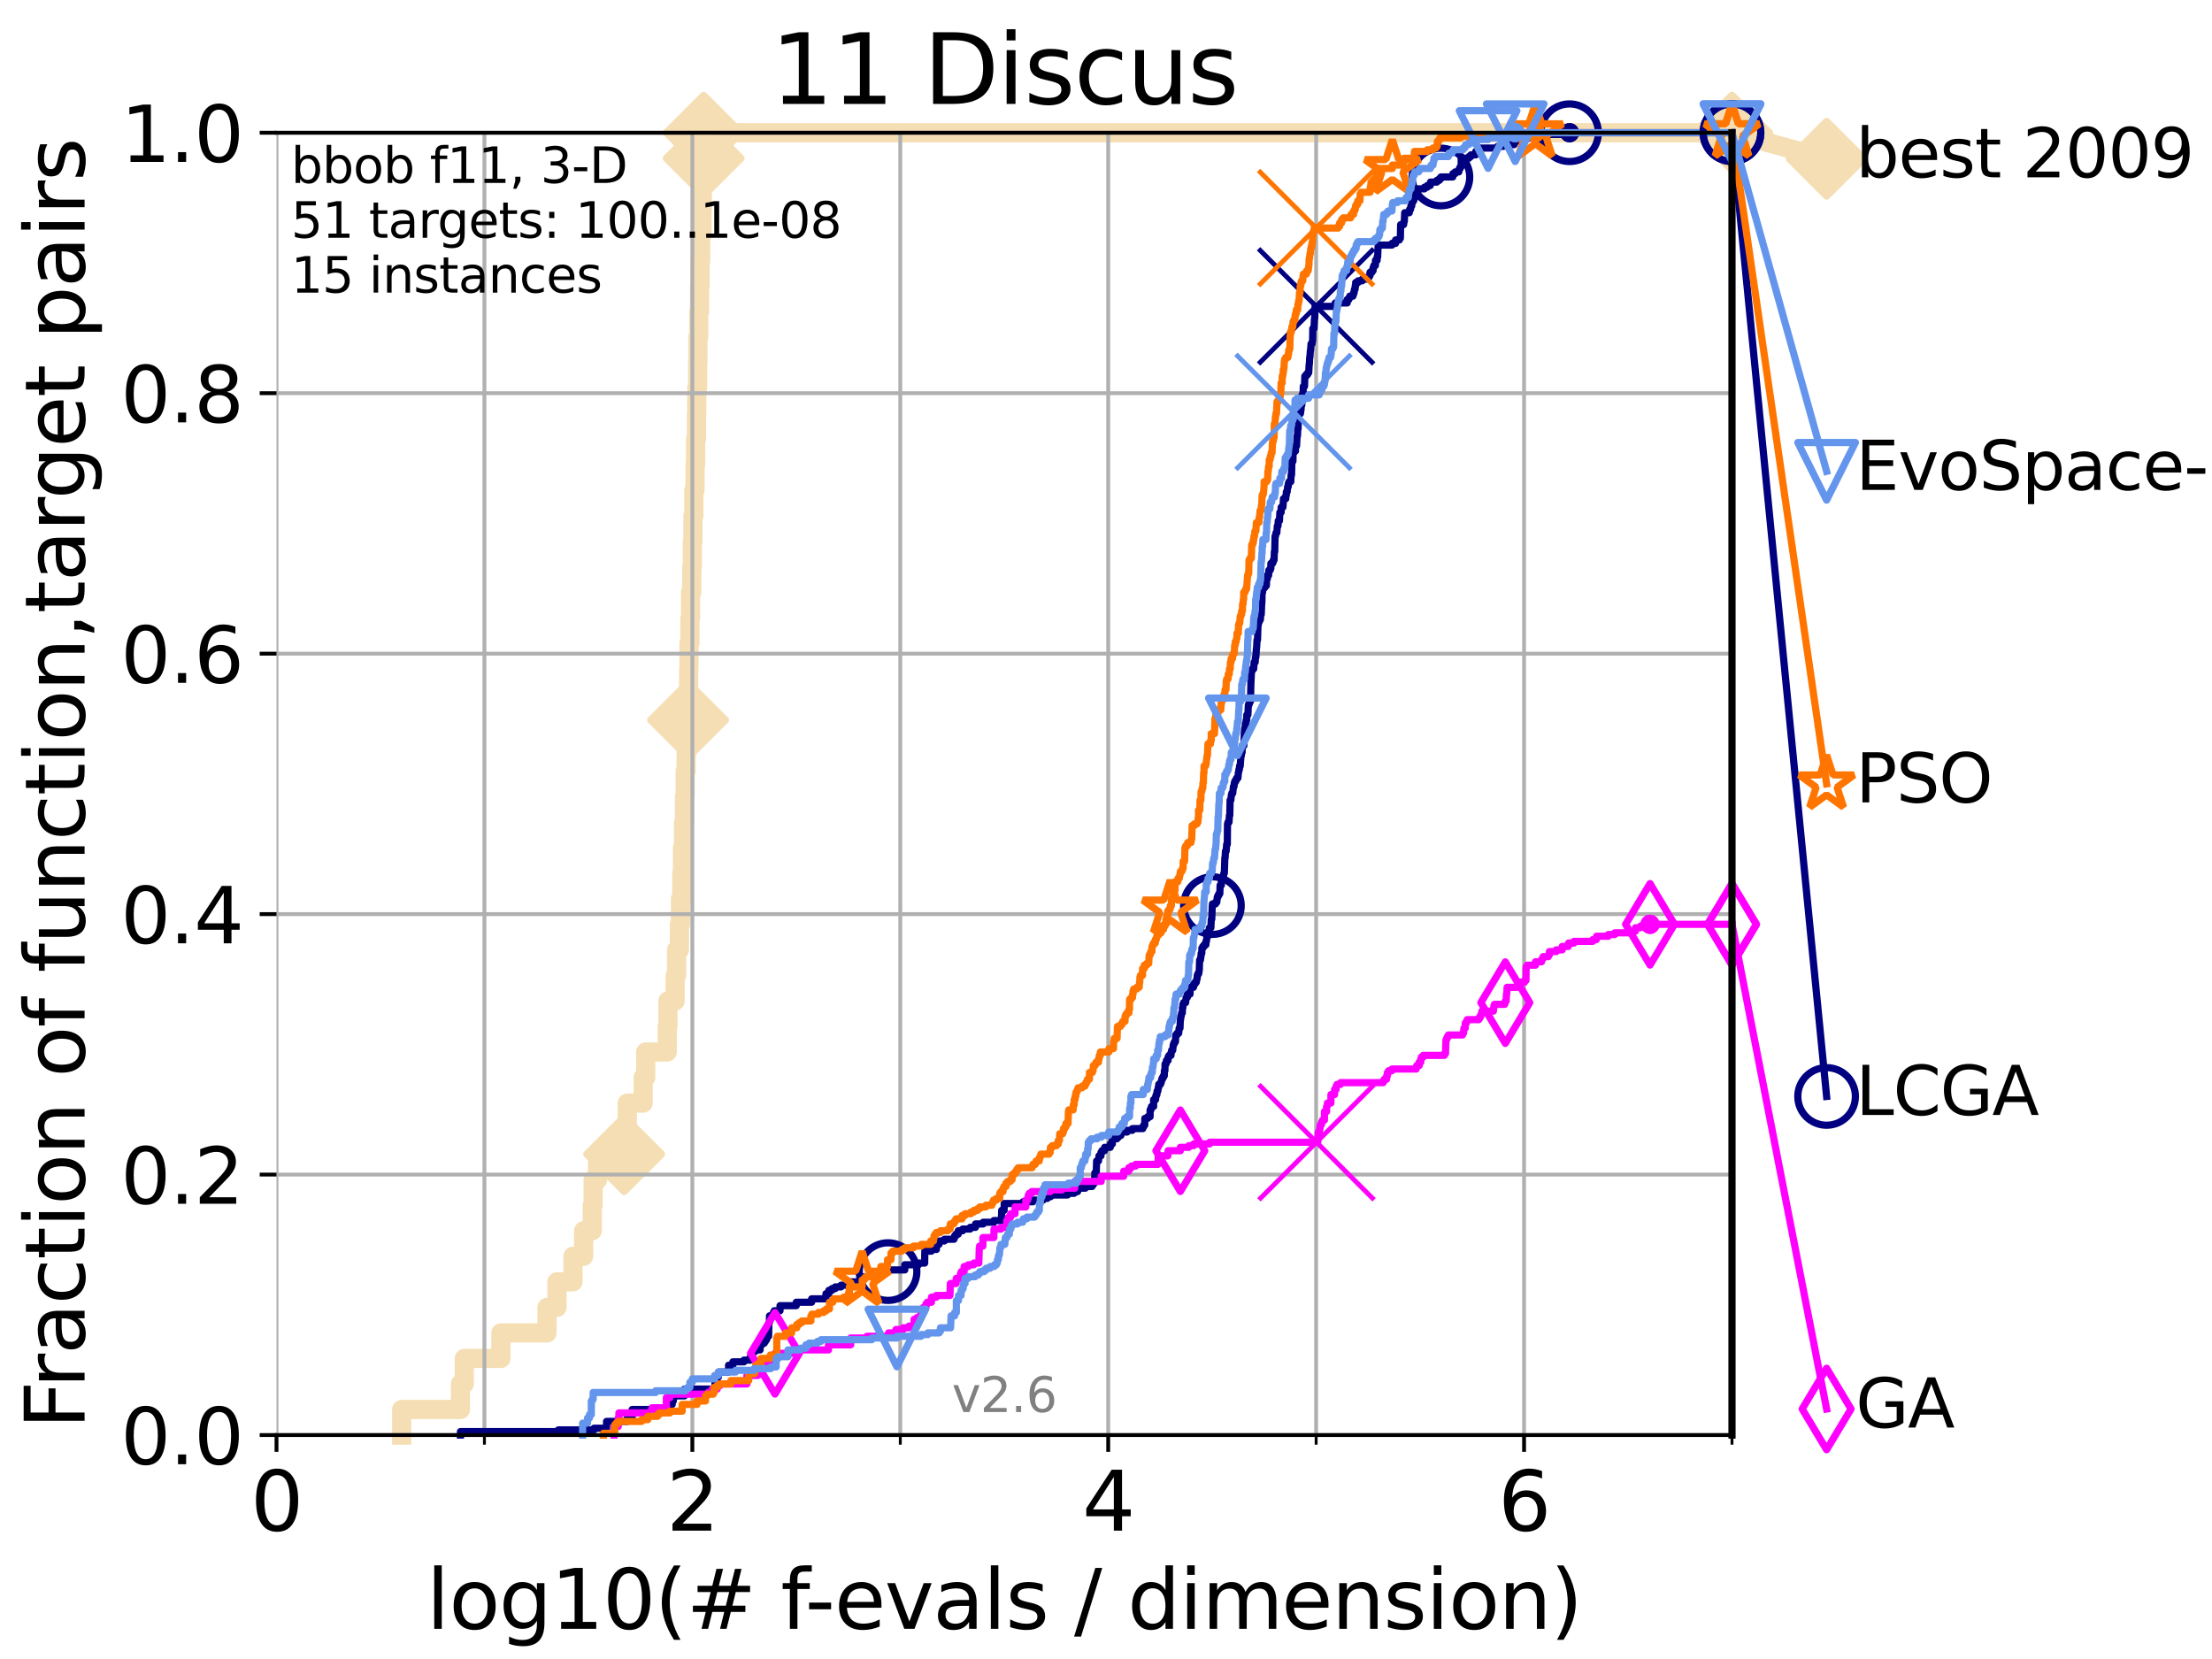 <?xml version="1.0" encoding="utf-8" standalone="no"?>
<!DOCTYPE svg PUBLIC "-//W3C//DTD SVG 1.1//EN"
  "http://www.w3.org/Graphics/SVG/1.1/DTD/svg11.dtd">
<svg xmlns:xlink="http://www.w3.org/1999/xlink" width="460.8pt" height="345.6pt" viewBox="0 0 460.8 345.6" xmlns="http://www.w3.org/2000/svg" version="1.1">
 <defs>
  <style type="text/css">*{stroke-linejoin: round; stroke-linecap: butt}</style>
 </defs>
 <g id="figure_1">
  <g id="patch_1">
   <path d="M 0 345.6 
L 460.8 345.6 
L 460.8 0 
L 0 0 
z
" style="fill: #ffffff"/>
  </g>
  <g id="axes_1">
   <g id="patch_2">
    <path d="M 57.6 298.944 
L 360.806 298.944 
L 360.806 27.648 
L 57.6 27.648 
z
" style="fill: #ffffff"/>
   </g>
   <g id="line2d_1">
    <path d="M 83.678 298.944 
L 83.678 293.624 
L 95.917 293.624 
L 95.917 288.305 
L 96.718 288.305 
L 96.718 282.985 
L 104.345 282.985 
L 104.345 277.666 
L 113.954 277.666 
L 113.954 272.346 
L 116.03 272.346 
L 116.03 267.027 
L 119.366 267.027 
L 119.366 261.707 
L 121.582 261.707 
L 121.582 256.388 
L 123.375 256.388 
L 123.375 251.068 
L 123.564 251.068 
L 123.564 245.749 
L 124.482 245.749 
L 124.482 240.429 
L 130.027 240.429 
L 130.027 235.11 
L 130.683 235.11 
L 130.683 229.79 
L 133.983 229.79 
L 133.983 224.471 
L 134.516 224.471 
L 134.516 219.151 
L 138.985 219.151 
L 138.985 213.832 
L 139.15 213.832 
L 139.15 208.512 
L 140.65 208.512 
L 140.65 203.192 
L 140.951 203.192 
L 140.951 197.873 
L 141.538 197.873 
L 141.538 192.553 
L 141.754 192.553 
L 141.754 187.234 
L 142.038 187.234 
L 142.038 181.914 
L 142.179 181.914 
L 142.179 176.595 
L 142.387 176.595 
L 142.387 171.275 
L 142.594 171.275 
L 142.594 165.956 
L 142.73 165.956 
L 142.73 160.636 
L 142.933 160.636 
L 142.933 155.317 
L 143 155.317 
L 143 149.997 
L 143.331 149.997 
L 143.331 144.678 
L 143.462 144.678 
L 143.462 139.358 
L 143.528 139.358 
L 143.528 134.039 
L 143.722 134.039 
L 143.722 128.719 
L 143.85 128.719 
L 143.85 123.4 
L 144.105 123.4 
L 144.105 118.08 
L 144.23 118.08 
L 144.23 112.76 
L 144.355 112.76 
L 144.355 107.441 
L 144.541 107.441 
L 144.541 102.121 
L 144.786 102.121 
L 144.786 96.802 
L 144.908 96.802 
L 144.908 91.482 
L 145.088 91.482 
L 145.088 86.163 
L 145.148 86.163 
L 145.148 80.843 
L 145.327 80.843 
L 145.327 75.524 
L 145.386 75.524 
L 145.386 70.204 
L 145.562 70.204 
L 145.562 64.885 
L 145.736 64.885 
L 145.736 59.565 
L 145.852 59.565 
L 145.852 54.246 
L 145.966 54.246 
L 145.966 48.926 
L 146.25 48.926 
L 146.25 43.607 
L 146.306 43.607 
L 146.306 38.287 
L 146.418 38.287 
L 146.418 32.968 
L 146.585 32.968 
L 146.585 27.648 
L 360.806 27.648 
" style="fill: none; stroke: #f5deb3; stroke-width: 4; stroke-linecap: square"/>
   </g>
   <g id="line2d_2">
    <defs>
     <path id="mb7e3bd9fe3" d="M 0 7.778 
L 7.778 0 
L 0 -7.778 
L -7.778 0 
z
" style="stroke: #f5deb3; stroke-width: 1.5; stroke-linejoin: miter"/>
    </defs>
    <g>
     <use xlink:href="#mb7e3bd9fe3" x="130.027" y="240.429" style="fill: #f5deb3; stroke: #f5deb3; stroke-width: 1.5; stroke-linejoin: miter"/>
     <use xlink:href="#mb7e3bd9fe3" x="143.331" y="149.997" style="fill: #f5deb3; stroke: #f5deb3; stroke-width: 1.5; stroke-linejoin: miter"/>
     <use xlink:href="#mb7e3bd9fe3" x="146.585" y="32.968" style="fill: #f5deb3; stroke: #f5deb3; stroke-width: 1.5; stroke-linejoin: miter"/>
     <use xlink:href="#mb7e3bd9fe3" x="146.585" y="27.648" style="fill: #f5deb3; stroke: #f5deb3; stroke-width: 1.5; stroke-linejoin: miter"/>
     <use xlink:href="#mb7e3bd9fe3" x="360.806" y="27.648" style="fill: #f5deb3; stroke: #f5deb3; stroke-width: 1.5; stroke-linejoin: miter"/>
    </g>
   </g>
   <g id="line2d_3">
    <path style="fill: none; stroke: #f5deb3; stroke-width: 4; stroke-linecap: square"/>
    <g/>
   </g>
   <g id="line2d_4">
    <path d="M 360.806 27.648 
L 380.515 33.074 
" style="fill: none; stroke: #f5deb3; stroke-width: 4; stroke-linecap: square"/>
    <g>
     <use xlink:href="#mb7e3bd9fe3" x="360.806" y="27.648" style="fill: #f5deb3; stroke: #f5deb3; stroke-width: 1.5; stroke-linejoin: miter"/>
     <use xlink:href="#mb7e3bd9fe3" x="380.515" y="33.074" style="fill: #f5deb3; stroke: #f5deb3; stroke-width: 1.5; stroke-linejoin: miter"/>
    </g>
   </g>
   <g id="matplotlib.axis_1">
    <g id="xtick_1">
     <g id="line2d_5">
      <path d="M 57.6 298.944 
L 57.6 27.648 
" clip-path="url(#p279c991104)" style="fill: none; stroke: #b0b0b0; stroke-width: 0.8; stroke-linecap: square"/>
     </g>
     <g id="line2d_6">
      <defs>
       <path id="m492cd3f489" d="M 0 0 
L 0 3.5 
" style="stroke: #000000; stroke-width: 0.8"/>
      </defs>
      <g>
       <use xlink:href="#m492cd3f489" x="57.6" y="298.944" style="stroke: #000000; stroke-width: 0.8"/>
      </g>
     </g>
     <g id="text_1">
      <!-- 0 -->
      <g transform="translate(52.192 318.861)scale(0.17 -0.17)">
       <defs>
        <path id="DejaVuSans-30" d="M 2034 4250 
Q 1547 4250 1301 3770 
Q 1056 3291 1056 2328 
Q 1056 1369 1301 889 
Q 1547 409 2034 409 
Q 2525 409 2770 889 
Q 3016 1369 3016 2328 
Q 3016 3291 2770 3770 
Q 2525 4250 2034 4250 
z
M 2034 4750 
Q 2819 4750 3233 4129 
Q 3647 3509 3647 2328 
Q 3647 1150 3233 529 
Q 2819 -91 2034 -91 
Q 1250 -91 836 529 
Q 422 1150 422 2328 
Q 422 3509 836 4129 
Q 1250 4750 2034 4750 
z
" transform="scale(0.016)"/>
       </defs>
       <use xlink:href="#DejaVuSans-30"/>
      </g>
     </g>
    </g>
    <g id="xtick_2">
     <g id="line2d_7">
      <path d="M 144.23 298.944 
L 144.23 27.648 
" clip-path="url(#p279c991104)" style="fill: none; stroke: #b0b0b0; stroke-width: 0.8; stroke-linecap: square"/>
     </g>
     <g id="line2d_8">
      <g>
       <use xlink:href="#m492cd3f489" x="144.23" y="298.944" style="stroke: #000000; stroke-width: 0.8"/>
      </g>
     </g>
     <g id="text_2">
      <!-- 2 -->
      <g transform="translate(138.822 318.861)scale(0.17 -0.17)">
       <defs>
        <path id="DejaVuSans-32" d="M 1228 531 
L 3431 531 
L 3431 0 
L 469 0 
L 469 531 
Q 828 903 1448 1529 
Q 2069 2156 2228 2338 
Q 2531 2678 2651 2914 
Q 2772 3150 2772 3378 
Q 2772 3750 2511 3984 
Q 2250 4219 1831 4219 
Q 1534 4219 1204 4116 
Q 875 4013 500 3803 
L 500 4441 
Q 881 4594 1212 4672 
Q 1544 4750 1819 4750 
Q 2544 4750 2975 4387 
Q 3406 4025 3406 3419 
Q 3406 3131 3298 2873 
Q 3191 2616 2906 2266 
Q 2828 2175 2409 1742 
Q 1991 1309 1228 531 
z
" transform="scale(0.016)"/>
       </defs>
       <use xlink:href="#DejaVuSans-32"/>
      </g>
     </g>
    </g>
    <g id="xtick_3">
     <g id="line2d_9">
      <path d="M 230.861 298.944 
L 230.861 27.648 
" clip-path="url(#p279c991104)" style="fill: none; stroke: #b0b0b0; stroke-width: 0.8; stroke-linecap: square"/>
     </g>
     <g id="line2d_10">
      <g>
       <use xlink:href="#m492cd3f489" x="230.861" y="298.944" style="stroke: #000000; stroke-width: 0.8"/>
      </g>
     </g>
     <g id="text_3">
      <!-- 4 -->
      <g transform="translate(225.453 318.861)scale(0.17 -0.17)">
       <defs>
        <path id="DejaVuSans-34" d="M 2419 4116 
L 825 1625 
L 2419 1625 
L 2419 4116 
z
M 2253 4666 
L 3047 4666 
L 3047 1625 
L 3713 1625 
L 3713 1100 
L 3047 1100 
L 3047 0 
L 2419 0 
L 2419 1100 
L 313 1100 
L 313 1709 
L 2253 4666 
z
" transform="scale(0.016)"/>
       </defs>
       <use xlink:href="#DejaVuSans-34"/>
      </g>
     </g>
    </g>
    <g id="xtick_4">
     <g id="line2d_11">
      <path d="M 317.491 298.944 
L 317.491 27.648 
" clip-path="url(#p279c991104)" style="fill: none; stroke: #b0b0b0; stroke-width: 0.8; stroke-linecap: square"/>
     </g>
     <g id="line2d_12">
      <g>
       <use xlink:href="#m492cd3f489" x="317.491" y="298.944" style="stroke: #000000; stroke-width: 0.8"/>
      </g>
     </g>
     <g id="text_4">
      <!-- 6 -->
      <g transform="translate(312.083 318.861)scale(0.17 -0.17)">
       <defs>
        <path id="DejaVuSans-36" d="M 2113 2584 
Q 1688 2584 1439 2293 
Q 1191 2003 1191 1497 
Q 1191 994 1439 701 
Q 1688 409 2113 409 
Q 2538 409 2786 701 
Q 3034 994 3034 1497 
Q 3034 2003 2786 2293 
Q 2538 2584 2113 2584 
z
M 3366 4563 
L 3366 3988 
Q 3128 4100 2886 4159 
Q 2644 4219 2406 4219 
Q 1781 4219 1451 3797 
Q 1122 3375 1075 2522 
Q 1259 2794 1537 2939 
Q 1816 3084 2150 3084 
Q 2853 3084 3261 2657 
Q 3669 2231 3669 1497 
Q 3669 778 3244 343 
Q 2819 -91 2113 -91 
Q 1303 -91 875 529 
Q 447 1150 447 2328 
Q 447 3434 972 4092 
Q 1497 4750 2381 4750 
Q 2619 4750 2861 4703 
Q 3103 4656 3366 4563 
z
" transform="scale(0.016)"/>
       </defs>
       <use xlink:href="#DejaVuSans-36"/>
      </g>
     </g>
    </g>
    <g id="xtick_5">
     <g id="line2d_13">
      <path d="M 100.915 298.944 
L 100.915 27.648 
" clip-path="url(#p279c991104)" style="fill: none; stroke: #b0b0b0; stroke-width: 0.8; stroke-linecap: square"/>
     </g>
     <g id="line2d_14">
      <defs>
       <path id="m3ea30b2ed6" d="M 0 0 
L 0 2 
" style="stroke: #000000; stroke-width: 0.6"/>
      </defs>
      <g>
       <use xlink:href="#m3ea30b2ed6" x="100.915" y="298.944" style="stroke: #000000; stroke-width: 0.6"/>
      </g>
     </g>
    </g>
    <g id="xtick_6">
     <g id="line2d_15">
      <path d="M 187.546 298.944 
L 187.546 27.648 
" clip-path="url(#p279c991104)" style="fill: none; stroke: #b0b0b0; stroke-width: 0.8; stroke-linecap: square"/>
     </g>
     <g id="line2d_16">
      <g>
       <use xlink:href="#m3ea30b2ed6" x="187.546" y="298.944" style="stroke: #000000; stroke-width: 0.6"/>
      </g>
     </g>
    </g>
    <g id="xtick_7">
     <g id="line2d_17">
      <path d="M 274.176 298.944 
L 274.176 27.648 
" clip-path="url(#p279c991104)" style="fill: none; stroke: #b0b0b0; stroke-width: 0.8; stroke-linecap: square"/>
     </g>
     <g id="line2d_18">
      <g>
       <use xlink:href="#m3ea30b2ed6" x="274.176" y="298.944" style="stroke: #000000; stroke-width: 0.6"/>
      </g>
     </g>
    </g>
    <g id="xtick_8">
     <g id="line2d_19">
      <path d="M 360.806 298.944 
L 360.806 27.648 
" clip-path="url(#p279c991104)" style="fill: none; stroke: #b0b0b0; stroke-width: 0.8; stroke-linecap: square"/>
     </g>
     <g id="line2d_20">
      <g>
       <use xlink:href="#m3ea30b2ed6" x="360.806" y="298.944" style="stroke: #000000; stroke-width: 0.6"/>
      </g>
     </g>
    </g>
    <g id="text_5">
     <!-- log10(# f-evals / dimension) -->
     <g transform="translate(88.823 339.314)scale(0.17 -0.17)">
      <defs>
       <path id="DejaVuSans-6c" d="M 603 4863 
L 1178 4863 
L 1178 0 
L 603 0 
L 603 4863 
z
" transform="scale(0.016)"/>
       <path id="DejaVuSans-6f" d="M 1959 3097 
Q 1497 3097 1228 2736 
Q 959 2375 959 1747 
Q 959 1119 1226 758 
Q 1494 397 1959 397 
Q 2419 397 2687 759 
Q 2956 1122 2956 1747 
Q 2956 2369 2687 2733 
Q 2419 3097 1959 3097 
z
M 1959 3584 
Q 2709 3584 3137 3096 
Q 3566 2609 3566 1747 
Q 3566 888 3137 398 
Q 2709 -91 1959 -91 
Q 1206 -91 779 398 
Q 353 888 353 1747 
Q 353 2609 779 3096 
Q 1206 3584 1959 3584 
z
" transform="scale(0.016)"/>
       <path id="DejaVuSans-67" d="M 2906 1791 
Q 2906 2416 2648 2759 
Q 2391 3103 1925 3103 
Q 1463 3103 1205 2759 
Q 947 2416 947 1791 
Q 947 1169 1205 825 
Q 1463 481 1925 481 
Q 2391 481 2648 825 
Q 2906 1169 2906 1791 
z
M 3481 434 
Q 3481 -459 3084 -895 
Q 2688 -1331 1869 -1331 
Q 1566 -1331 1297 -1286 
Q 1028 -1241 775 -1147 
L 775 -588 
Q 1028 -725 1275 -790 
Q 1522 -856 1778 -856 
Q 2344 -856 2625 -561 
Q 2906 -266 2906 331 
L 2906 616 
Q 2728 306 2450 153 
Q 2172 0 1784 0 
Q 1141 0 747 490 
Q 353 981 353 1791 
Q 353 2603 747 3093 
Q 1141 3584 1784 3584 
Q 2172 3584 2450 3431 
Q 2728 3278 2906 2969 
L 2906 3500 
L 3481 3500 
L 3481 434 
z
" transform="scale(0.016)"/>
       <path id="DejaVuSans-31" d="M 794 531 
L 1825 531 
L 1825 4091 
L 703 3866 
L 703 4441 
L 1819 4666 
L 2450 4666 
L 2450 531 
L 3481 531 
L 3481 0 
L 794 0 
L 794 531 
z
" transform="scale(0.016)"/>
       <path id="DejaVuSans-28" d="M 1984 4856 
Q 1566 4138 1362 3434 
Q 1159 2731 1159 2009 
Q 1159 1288 1364 580 
Q 1569 -128 1984 -844 
L 1484 -844 
Q 1016 -109 783 600 
Q 550 1309 550 2009 
Q 550 2706 781 3412 
Q 1013 4119 1484 4856 
L 1984 4856 
z
" transform="scale(0.016)"/>
       <path id="DejaVuSans-23" d="M 3272 2816 
L 2363 2816 
L 2100 1772 
L 3016 1772 
L 3272 2816 
z
M 2803 4594 
L 2478 3297 
L 3391 3297 
L 3719 4594 
L 4219 4594 
L 3897 3297 
L 4872 3297 
L 4872 2816 
L 3775 2816 
L 3519 1772 
L 4513 1772 
L 4513 1294 
L 3397 1294 
L 3072 0 
L 2572 0 
L 2894 1294 
L 1978 1294 
L 1656 0 
L 1153 0 
L 1478 1294 
L 494 1294 
L 494 1772 
L 1594 1772 
L 1856 2816 
L 850 2816 
L 850 3297 
L 1978 3297 
L 2297 4594 
L 2803 4594 
z
" transform="scale(0.016)"/>
       <path id="DejaVuSans-20" transform="scale(0.016)"/>
       <path id="DejaVuSans-66" d="M 2375 4863 
L 2375 4384 
L 1825 4384 
Q 1516 4384 1395 4259 
Q 1275 4134 1275 3809 
L 1275 3500 
L 2222 3500 
L 2222 3053 
L 1275 3053 
L 1275 0 
L 697 0 
L 697 3053 
L 147 3053 
L 147 3500 
L 697 3500 
L 697 3744 
Q 697 4328 969 4595 
Q 1241 4863 1831 4863 
L 2375 4863 
z
" transform="scale(0.016)"/>
       <path id="DejaVuSans-2d" d="M 313 2009 
L 1997 2009 
L 1997 1497 
L 313 1497 
L 313 2009 
z
" transform="scale(0.016)"/>
       <path id="DejaVuSans-65" d="M 3597 1894 
L 3597 1613 
L 953 1613 
Q 991 1019 1311 708 
Q 1631 397 2203 397 
Q 2534 397 2845 478 
Q 3156 559 3463 722 
L 3463 178 
Q 3153 47 2828 -22 
Q 2503 -91 2169 -91 
Q 1331 -91 842 396 
Q 353 884 353 1716 
Q 353 2575 817 3079 
Q 1281 3584 2069 3584 
Q 2775 3584 3186 3129 
Q 3597 2675 3597 1894 
z
M 3022 2063 
Q 3016 2534 2758 2815 
Q 2500 3097 2075 3097 
Q 1594 3097 1305 2825 
Q 1016 2553 972 2059 
L 3022 2063 
z
" transform="scale(0.016)"/>
       <path id="DejaVuSans-76" d="M 191 3500 
L 800 3500 
L 1894 563 
L 2988 3500 
L 3597 3500 
L 2284 0 
L 1503 0 
L 191 3500 
z
" transform="scale(0.016)"/>
       <path id="DejaVuSans-61" d="M 2194 1759 
Q 1497 1759 1228 1600 
Q 959 1441 959 1056 
Q 959 750 1161 570 
Q 1363 391 1709 391 
Q 2188 391 2477 730 
Q 2766 1069 2766 1631 
L 2766 1759 
L 2194 1759 
z
M 3341 1997 
L 3341 0 
L 2766 0 
L 2766 531 
Q 2569 213 2275 61 
Q 1981 -91 1556 -91 
Q 1019 -91 701 211 
Q 384 513 384 1019 
Q 384 1609 779 1909 
Q 1175 2209 1959 2209 
L 2766 2209 
L 2766 2266 
Q 2766 2663 2505 2880 
Q 2244 3097 1772 3097 
Q 1472 3097 1187 3025 
Q 903 2953 641 2809 
L 641 3341 
Q 956 3463 1253 3523 
Q 1550 3584 1831 3584 
Q 2591 3584 2966 3190 
Q 3341 2797 3341 1997 
z
" transform="scale(0.016)"/>
       <path id="DejaVuSans-73" d="M 2834 3397 
L 2834 2853 
Q 2591 2978 2328 3040 
Q 2066 3103 1784 3103 
Q 1356 3103 1142 2972 
Q 928 2841 928 2578 
Q 928 2378 1081 2264 
Q 1234 2150 1697 2047 
L 1894 2003 
Q 2506 1872 2764 1633 
Q 3022 1394 3022 966 
Q 3022 478 2636 193 
Q 2250 -91 1575 -91 
Q 1294 -91 989 -36 
Q 684 19 347 128 
L 347 722 
Q 666 556 975 473 
Q 1284 391 1588 391 
Q 1994 391 2212 530 
Q 2431 669 2431 922 
Q 2431 1156 2273 1281 
Q 2116 1406 1581 1522 
L 1381 1569 
Q 847 1681 609 1914 
Q 372 2147 372 2553 
Q 372 3047 722 3315 
Q 1072 3584 1716 3584 
Q 2034 3584 2315 3537 
Q 2597 3491 2834 3397 
z
" transform="scale(0.016)"/>
       <path id="DejaVuSans-2f" d="M 1625 4666 
L 2156 4666 
L 531 -594 
L 0 -594 
L 1625 4666 
z
" transform="scale(0.016)"/>
       <path id="DejaVuSans-64" d="M 2906 2969 
L 2906 4863 
L 3481 4863 
L 3481 0 
L 2906 0 
L 2906 525 
Q 2725 213 2448 61 
Q 2172 -91 1784 -91 
Q 1150 -91 751 415 
Q 353 922 353 1747 
Q 353 2572 751 3078 
Q 1150 3584 1784 3584 
Q 2172 3584 2448 3432 
Q 2725 3281 2906 2969 
z
M 947 1747 
Q 947 1113 1208 752 
Q 1469 391 1925 391 
Q 2381 391 2643 752 
Q 2906 1113 2906 1747 
Q 2906 2381 2643 2742 
Q 2381 3103 1925 3103 
Q 1469 3103 1208 2742 
Q 947 2381 947 1747 
z
" transform="scale(0.016)"/>
       <path id="DejaVuSans-69" d="M 603 3500 
L 1178 3500 
L 1178 0 
L 603 0 
L 603 3500 
z
M 603 4863 
L 1178 4863 
L 1178 4134 
L 603 4134 
L 603 4863 
z
" transform="scale(0.016)"/>
       <path id="DejaVuSans-6d" d="M 3328 2828 
Q 3544 3216 3844 3400 
Q 4144 3584 4550 3584 
Q 5097 3584 5394 3201 
Q 5691 2819 5691 2113 
L 5691 0 
L 5113 0 
L 5113 2094 
Q 5113 2597 4934 2840 
Q 4756 3084 4391 3084 
Q 3944 3084 3684 2787 
Q 3425 2491 3425 1978 
L 3425 0 
L 2847 0 
L 2847 2094 
Q 2847 2600 2669 2842 
Q 2491 3084 2119 3084 
Q 1678 3084 1418 2786 
Q 1159 2488 1159 1978 
L 1159 0 
L 581 0 
L 581 3500 
L 1159 3500 
L 1159 2956 
Q 1356 3278 1631 3431 
Q 1906 3584 2284 3584 
Q 2666 3584 2933 3390 
Q 3200 3197 3328 2828 
z
" transform="scale(0.016)"/>
       <path id="DejaVuSans-6e" d="M 3513 2113 
L 3513 0 
L 2938 0 
L 2938 2094 
Q 2938 2591 2744 2837 
Q 2550 3084 2163 3084 
Q 1697 3084 1428 2787 
Q 1159 2491 1159 1978 
L 1159 0 
L 581 0 
L 581 3500 
L 1159 3500 
L 1159 2956 
Q 1366 3272 1645 3428 
Q 1925 3584 2291 3584 
Q 2894 3584 3203 3211 
Q 3513 2838 3513 2113 
z
" transform="scale(0.016)"/>
       <path id="DejaVuSans-29" d="M 513 4856 
L 1013 4856 
Q 1481 4119 1714 3412 
Q 1947 2706 1947 2009 
Q 1947 1309 1714 600 
Q 1481 -109 1013 -844 
L 513 -844 
Q 928 -128 1133 580 
Q 1338 1288 1338 2009 
Q 1338 2731 1133 3434 
Q 928 4138 513 4856 
z
" transform="scale(0.016)"/>
      </defs>
      <use xlink:href="#DejaVuSans-6c"/>
      <use xlink:href="#DejaVuSans-6f" x="27.783"/>
      <use xlink:href="#DejaVuSans-67" x="88.965"/>
      <use xlink:href="#DejaVuSans-31" x="152.441"/>
      <use xlink:href="#DejaVuSans-30" x="216.064"/>
      <use xlink:href="#DejaVuSans-28" x="279.688"/>
      <use xlink:href="#DejaVuSans-23" x="318.701"/>
      <use xlink:href="#DejaVuSans-20" x="402.49"/>
      <use xlink:href="#DejaVuSans-66" x="434.277"/>
      <use xlink:href="#DejaVuSans-2d" x="463.982"/>
      <use xlink:href="#DejaVuSans-65" x="500.066"/>
      <use xlink:href="#DejaVuSans-76" x="561.59"/>
      <use xlink:href="#DejaVuSans-61" x="620.77"/>
      <use xlink:href="#DejaVuSans-6c" x="682.049"/>
      <use xlink:href="#DejaVuSans-73" x="709.832"/>
      <use xlink:href="#DejaVuSans-20" x="761.932"/>
      <use xlink:href="#DejaVuSans-2f" x="793.719"/>
      <use xlink:href="#DejaVuSans-20" x="827.41"/>
      <use xlink:href="#DejaVuSans-64" x="859.197"/>
      <use xlink:href="#DejaVuSans-69" x="922.674"/>
      <use xlink:href="#DejaVuSans-6d" x="950.457"/>
      <use xlink:href="#DejaVuSans-65" x="1047.869"/>
      <use xlink:href="#DejaVuSans-6e" x="1109.393"/>
      <use xlink:href="#DejaVuSans-73" x="1172.771"/>
      <use xlink:href="#DejaVuSans-69" x="1224.871"/>
      <use xlink:href="#DejaVuSans-6f" x="1252.654"/>
      <use xlink:href="#DejaVuSans-6e" x="1313.836"/>
      <use xlink:href="#DejaVuSans-29" x="1377.215"/>
     </g>
    </g>
   </g>
   <g id="matplotlib.axis_2">
    <g id="ytick_1">
     <g id="line2d_21">
      <path d="M 57.6 298.944 
L 360.806 298.944 
" clip-path="url(#p279c991104)" style="fill: none; stroke: #b0b0b0; stroke-width: 0.8; stroke-linecap: square"/>
     </g>
     <g id="line2d_22">
      <defs>
       <path id="m9cf5a6eeb9" d="M 0 0 
L -3.5 0 
" style="stroke: #000000; stroke-width: 0.8"/>
      </defs>
      <g>
       <use xlink:href="#m9cf5a6eeb9" x="57.6" y="298.944" style="stroke: #000000; stroke-width: 0.8"/>
      </g>
     </g>
     <g id="text_6">
      <!-- 0.0 -->
      <g transform="translate(25.155 305.023)scale(0.16 -0.16)">
       <defs>
        <path id="DejaVuSans-2e" d="M 684 794 
L 1344 794 
L 1344 0 
L 684 0 
L 684 794 
z
" transform="scale(0.016)"/>
       </defs>
       <use xlink:href="#DejaVuSans-30"/>
       <use xlink:href="#DejaVuSans-2e" x="63.623"/>
       <use xlink:href="#DejaVuSans-30" x="95.41"/>
      </g>
     </g>
    </g>
    <g id="ytick_2">
     <g id="line2d_23">
      <path d="M 57.6 244.685 
L 360.806 244.685 
" clip-path="url(#p279c991104)" style="fill: none; stroke: #b0b0b0; stroke-width: 0.8; stroke-linecap: square"/>
     </g>
     <g id="line2d_24">
      <g>
       <use xlink:href="#m9cf5a6eeb9" x="57.6" y="244.685" style="stroke: #000000; stroke-width: 0.8"/>
      </g>
     </g>
     <g id="text_7">
      <!-- 0.2 -->
      <g transform="translate(25.155 250.764)scale(0.16 -0.16)">
       <use xlink:href="#DejaVuSans-30"/>
       <use xlink:href="#DejaVuSans-2e" x="63.623"/>
       <use xlink:href="#DejaVuSans-32" x="95.41"/>
      </g>
     </g>
    </g>
    <g id="ytick_3">
     <g id="line2d_25">
      <path d="M 57.6 190.426 
L 360.806 190.426 
" clip-path="url(#p279c991104)" style="fill: none; stroke: #b0b0b0; stroke-width: 0.8; stroke-linecap: square"/>
     </g>
     <g id="line2d_26">
      <g>
       <use xlink:href="#m9cf5a6eeb9" x="57.6" y="190.426" style="stroke: #000000; stroke-width: 0.8"/>
      </g>
     </g>
     <g id="text_8">
      <!-- 0.4 -->
      <g transform="translate(25.155 196.504)scale(0.16 -0.16)">
       <use xlink:href="#DejaVuSans-30"/>
       <use xlink:href="#DejaVuSans-2e" x="63.623"/>
       <use xlink:href="#DejaVuSans-34" x="95.41"/>
      </g>
     </g>
    </g>
    <g id="ytick_4">
     <g id="line2d_27">
      <path d="M 57.6 136.166 
L 360.806 136.166 
" clip-path="url(#p279c991104)" style="fill: none; stroke: #b0b0b0; stroke-width: 0.8; stroke-linecap: square"/>
     </g>
     <g id="line2d_28">
      <g>
       <use xlink:href="#m9cf5a6eeb9" x="57.6" y="136.166" style="stroke: #000000; stroke-width: 0.8"/>
      </g>
     </g>
     <g id="text_9">
      <!-- 0.6 -->
      <g transform="translate(25.155 142.245)scale(0.16 -0.16)">
       <use xlink:href="#DejaVuSans-30"/>
       <use xlink:href="#DejaVuSans-2e" x="63.623"/>
       <use xlink:href="#DejaVuSans-36" x="95.41"/>
      </g>
     </g>
    </g>
    <g id="ytick_5">
     <g id="line2d_29">
      <path d="M 57.6 81.907 
L 360.806 81.907 
" clip-path="url(#p279c991104)" style="fill: none; stroke: #b0b0b0; stroke-width: 0.8; stroke-linecap: square"/>
     </g>
     <g id="line2d_30">
      <g>
       <use xlink:href="#m9cf5a6eeb9" x="57.6" y="81.907" style="stroke: #000000; stroke-width: 0.8"/>
      </g>
     </g>
     <g id="text_10">
      <!-- 0.8 -->
      <g transform="translate(25.155 87.986)scale(0.16 -0.16)">
       <defs>
        <path id="DejaVuSans-38" d="M 2034 2216 
Q 1584 2216 1326 1975 
Q 1069 1734 1069 1313 
Q 1069 891 1326 650 
Q 1584 409 2034 409 
Q 2484 409 2743 651 
Q 3003 894 3003 1313 
Q 3003 1734 2745 1975 
Q 2488 2216 2034 2216 
z
M 1403 2484 
Q 997 2584 770 2862 
Q 544 3141 544 3541 
Q 544 4100 942 4425 
Q 1341 4750 2034 4750 
Q 2731 4750 3128 4425 
Q 3525 4100 3525 3541 
Q 3525 3141 3298 2862 
Q 3072 2584 2669 2484 
Q 3125 2378 3379 2068 
Q 3634 1759 3634 1313 
Q 3634 634 3220 271 
Q 2806 -91 2034 -91 
Q 1263 -91 848 271 
Q 434 634 434 1313 
Q 434 1759 690 2068 
Q 947 2378 1403 2484 
z
M 1172 3481 
Q 1172 3119 1398 2916 
Q 1625 2713 2034 2713 
Q 2441 2713 2670 2916 
Q 2900 3119 2900 3481 
Q 2900 3844 2670 4047 
Q 2441 4250 2034 4250 
Q 1625 4250 1398 4047 
Q 1172 3844 1172 3481 
z
" transform="scale(0.016)"/>
       </defs>
       <use xlink:href="#DejaVuSans-30"/>
       <use xlink:href="#DejaVuSans-2e" x="63.623"/>
       <use xlink:href="#DejaVuSans-38" x="95.41"/>
      </g>
     </g>
    </g>
    <g id="ytick_6">
     <g id="line2d_31">
      <path d="M 57.6 27.648 
L 360.806 27.648 
" clip-path="url(#p279c991104)" style="fill: none; stroke: #b0b0b0; stroke-width: 0.8; stroke-linecap: square"/>
     </g>
     <g id="line2d_32">
      <g>
       <use xlink:href="#m9cf5a6eeb9" x="57.6" y="27.648" style="stroke: #000000; stroke-width: 0.8"/>
      </g>
     </g>
     <g id="text_11">
      <!-- 1.0 -->
      <g transform="translate(25.155 33.727)scale(0.16 -0.16)">
       <use xlink:href="#DejaVuSans-31"/>
       <use xlink:href="#DejaVuSans-2e" x="63.623"/>
       <use xlink:href="#DejaVuSans-30" x="95.41"/>
      </g>
     </g>
    </g>
    <g id="text_12">
     <!-- Fraction of function,target pairs -->
     <g transform="translate(17.62 297.681)rotate(-90)scale(0.17 -0.17)">
      <defs>
       <path id="DejaVuSans-46" d="M 628 4666 
L 3309 4666 
L 3309 4134 
L 1259 4134 
L 1259 2759 
L 3109 2759 
L 3109 2228 
L 1259 2228 
L 1259 0 
L 628 0 
L 628 4666 
z
" transform="scale(0.016)"/>
       <path id="DejaVuSans-72" d="M 2631 2963 
Q 2534 3019 2420 3045 
Q 2306 3072 2169 3072 
Q 1681 3072 1420 2755 
Q 1159 2438 1159 1844 
L 1159 0 
L 581 0 
L 581 3500 
L 1159 3500 
L 1159 2956 
Q 1341 3275 1631 3429 
Q 1922 3584 2338 3584 
Q 2397 3584 2469 3576 
Q 2541 3569 2628 3553 
L 2631 2963 
z
" transform="scale(0.016)"/>
       <path id="DejaVuSans-63" d="M 3122 3366 
L 3122 2828 
Q 2878 2963 2633 3030 
Q 2388 3097 2138 3097 
Q 1578 3097 1268 2742 
Q 959 2388 959 1747 
Q 959 1106 1268 751 
Q 1578 397 2138 397 
Q 2388 397 2633 464 
Q 2878 531 3122 666 
L 3122 134 
Q 2881 22 2623 -34 
Q 2366 -91 2075 -91 
Q 1284 -91 818 406 
Q 353 903 353 1747 
Q 353 2603 823 3093 
Q 1294 3584 2113 3584 
Q 2378 3584 2631 3529 
Q 2884 3475 3122 3366 
z
" transform="scale(0.016)"/>
       <path id="DejaVuSans-74" d="M 1172 4494 
L 1172 3500 
L 2356 3500 
L 2356 3053 
L 1172 3053 
L 1172 1153 
Q 1172 725 1289 603 
Q 1406 481 1766 481 
L 2356 481 
L 2356 0 
L 1766 0 
Q 1100 0 847 248 
Q 594 497 594 1153 
L 594 3053 
L 172 3053 
L 172 3500 
L 594 3500 
L 594 4494 
L 1172 4494 
z
" transform="scale(0.016)"/>
       <path id="DejaVuSans-75" d="M 544 1381 
L 544 3500 
L 1119 3500 
L 1119 1403 
Q 1119 906 1312 657 
Q 1506 409 1894 409 
Q 2359 409 2629 706 
Q 2900 1003 2900 1516 
L 2900 3500 
L 3475 3500 
L 3475 0 
L 2900 0 
L 2900 538 
Q 2691 219 2414 64 
Q 2138 -91 1772 -91 
Q 1169 -91 856 284 
Q 544 659 544 1381 
z
M 1991 3584 
L 1991 3584 
z
" transform="scale(0.016)"/>
       <path id="DejaVuSans-2c" d="M 750 794 
L 1409 794 
L 1409 256 
L 897 -744 
L 494 -744 
L 750 256 
L 750 794 
z
" transform="scale(0.016)"/>
       <path id="DejaVuSans-70" d="M 1159 525 
L 1159 -1331 
L 581 -1331 
L 581 3500 
L 1159 3500 
L 1159 2969 
Q 1341 3281 1617 3432 
Q 1894 3584 2278 3584 
Q 2916 3584 3314 3078 
Q 3713 2572 3713 1747 
Q 3713 922 3314 415 
Q 2916 -91 2278 -91 
Q 1894 -91 1617 61 
Q 1341 213 1159 525 
z
M 3116 1747 
Q 3116 2381 2855 2742 
Q 2594 3103 2138 3103 
Q 1681 3103 1420 2742 
Q 1159 2381 1159 1747 
Q 1159 1113 1420 752 
Q 1681 391 2138 391 
Q 2594 391 2855 752 
Q 3116 1113 3116 1747 
z
" transform="scale(0.016)"/>
      </defs>
      <use xlink:href="#DejaVuSans-46"/>
      <use xlink:href="#DejaVuSans-72" x="50.27"/>
      <use xlink:href="#DejaVuSans-61" x="91.383"/>
      <use xlink:href="#DejaVuSans-63" x="152.662"/>
      <use xlink:href="#DejaVuSans-74" x="207.643"/>
      <use xlink:href="#DejaVuSans-69" x="246.852"/>
      <use xlink:href="#DejaVuSans-6f" x="274.635"/>
      <use xlink:href="#DejaVuSans-6e" x="335.816"/>
      <use xlink:href="#DejaVuSans-20" x="399.195"/>
      <use xlink:href="#DejaVuSans-6f" x="430.982"/>
      <use xlink:href="#DejaVuSans-66" x="492.164"/>
      <use xlink:href="#DejaVuSans-20" x="527.369"/>
      <use xlink:href="#DejaVuSans-66" x="559.156"/>
      <use xlink:href="#DejaVuSans-75" x="594.361"/>
      <use xlink:href="#DejaVuSans-6e" x="657.74"/>
      <use xlink:href="#DejaVuSans-63" x="721.119"/>
      <use xlink:href="#DejaVuSans-74" x="776.1"/>
      <use xlink:href="#DejaVuSans-69" x="815.309"/>
      <use xlink:href="#DejaVuSans-6f" x="843.092"/>
      <use xlink:href="#DejaVuSans-6e" x="904.273"/>
      <use xlink:href="#DejaVuSans-2c" x="967.652"/>
      <use xlink:href="#DejaVuSans-74" x="999.439"/>
      <use xlink:href="#DejaVuSans-61" x="1038.648"/>
      <use xlink:href="#DejaVuSans-72" x="1099.928"/>
      <use xlink:href="#DejaVuSans-67" x="1139.291"/>
      <use xlink:href="#DejaVuSans-65" x="1202.768"/>
      <use xlink:href="#DejaVuSans-74" x="1264.291"/>
      <use xlink:href="#DejaVuSans-20" x="1303.5"/>
      <use xlink:href="#DejaVuSans-70" x="1335.287"/>
      <use xlink:href="#DejaVuSans-61" x="1398.764"/>
      <use xlink:href="#DejaVuSans-69" x="1460.043"/>
      <use xlink:href="#DejaVuSans-72" x="1487.826"/>
      <use xlink:href="#DejaVuSans-73" x="1528.939"/>
     </g>
    </g>
   </g>
   <g id="line2d_33">
    <defs>
     <path id="m131c6bd4bf" d="M 0 1.5 
C 0.398 1.5 0.779 1.342 1.061 1.061 
C 1.342 0.779 1.5 0.398 1.5 0 
C 1.5 -0.398 1.342 -0.779 1.061 -1.061 
C 0.779 -1.342 0.398 -1.5 0 -1.5 
C -0.398 -1.5 -0.779 -1.342 -1.061 -1.061 
C -1.342 -0.779 -1.5 -0.398 -1.5 0 
C -1.5 0.398 -1.342 0.779 -1.061 1.061 
C -0.779 1.342 -0.398 1.5 0 1.5 
z
" style="stroke: #f5deb3"/>
    </defs>
    <g>
     <use xlink:href="#m131c6bd4bf" x="146.585" y="27.648" style="fill: #f5deb3; stroke: #f5deb3"/>
     <use xlink:href="#m131c6bd4bf" x="146.585" y="27.648" style="fill: #f5deb3; stroke: #f5deb3"/>
    </g>
   </g>
   <g id="line2d_34">
    <defs>
     <path id="m955b44e7f8" d="M 0 1.5 
C 0.398 1.5 0.779 1.342 1.061 1.061 
C 1.342 0.779 1.5 0.398 1.5 0 
C 1.5 -0.398 1.342 -0.779 1.061 -1.061 
C 0.779 -1.342 0.398 -1.5 0 -1.5 
C -0.398 -1.5 -0.779 -1.342 -1.061 -1.061 
C -1.342 -0.779 -1.5 -0.398 -1.5 0 
C -1.5 0.398 -1.342 0.779 -1.061 1.061 
C -0.779 1.342 -0.398 1.5 0 1.5 
z
" style="stroke: #000080"/>
    </defs>
    <g>
     <use xlink:href="#m955b44e7f8" x="326.967" y="27.648" style="fill: #000080; stroke: #000080"/>
     <use xlink:href="#m955b44e7f8" x="326.967" y="27.648" style="fill: #000080; stroke: #000080"/>
    </g>
   </g>
   <g id="line2d_35">
    <path d="M 95.917 298.944 
L 95.917 298.235 
L 116.309 298.235 
L 116.309 297.88 
L 123.751 297.88 
L 123.751 297.525 
L 126.356 297.525 
L 126.356 296.107 
L 130.683 296.107 
L 130.683 295.398 
L 131.686 295.398 
L 131.686 293.624 
L 138.819 293.624 
L 138.819 293.27 
L 139.068 293.27 
L 139.068 292.561 
L 140.033 292.561 
L 140.033 291.851 
L 140.266 291.851 
L 140.266 290.787 
L 142.594 290.787 
L 142.594 289.369 
L 148.923 289.369 
L 148.972 286.886 
L 149.642 286.886 
L 149.689 285.822 
L 151.774 285.822 
L 151.774 284.404 
L 152.676 284.404 
L 152.676 283.695 
L 154.971 283.695 
L 154.971 283.34 
L 156.305 283.34 
L 156.305 282.631 
L 156.567 282.631 
L 156.567 282.276 
L 156.697 282.276 
L 156.729 281.567 
L 157.301 281.567 
L 157.301 281.212 
L 158.336 281.212 
L 158.336 280.148 
L 158.717 280.148 
L 158.717 279.794 
L 159.233 279.794 
L 159.233 279.439 
L 159.457 279.439 
L 159.457 279.084 
L 159.707 279.084 
L 159.707 278.375 
L 160.116 278.375 
L 160.169 275.538 
L 160.277 275.538 
L 160.303 274.12 
L 161.113 274.12 
L 161.113 273.41 
L 161.291 273.41 
L 161.291 273.056 
L 162.492 273.056 
L 162.492 271.992 
L 165.874 271.992 
L 165.874 271.282 
L 169.078 271.282 
L 169.078 270.573 
L 172.059 270.573 
L 172.059 269.509 
L 172.663 269.509 
L 172.663 268.8 
L 173.302 268.8 
L 173.302 268.445 
L 173.985 268.445 
L 173.985 268.091 
L 175.196 268.091 
L 175.196 267.736 
L 176.694 267.736 
L 176.694 267.381 
L 177.146 267.381 
L 177.146 267.027 
L 179.413 267.027 
L 179.413 266.672 
L 179.576 266.672 
L 179.576 266.318 
L 180.012 266.318 
L 180.012 265.963 
L 181.2 265.963 
L 181.2 265.608 
L 182.201 265.608 
L 182.201 265.254 
L 182.391 265.254 
L 182.391 264.899 
L 184.998 264.899 
L 184.998 264.544 
L 188.481 264.544 
L 188.481 263.48 
L 191.358 263.48 
L 191.358 263.126 
L 192.625 263.126 
L 192.654 260.643 
L 194.014 260.643 
L 194.014 260.289 
L 195.072 260.289 
L 195.072 259.225 
L 195.611 259.225 
L 195.611 258.87 
L 195.757 258.87 
L 195.757 258.516 
L 196.74 258.516 
L 196.74 258.161 
L 198.731 258.161 
L 198.731 257.806 
L 198.859 257.806 
L 198.859 257.452 
L 199.125 257.452 
L 199.125 257.097 
L 199.617 257.097 
L 199.636 256.388 
L 200.535 256.388 
L 200.535 256.033 
L 202.108 256.033 
L 202.108 255.678 
L 203.203 255.678 
L 203.217 254.969 
L 204.815 254.969 
L 204.815 254.615 
L 207.042 254.615 
L 207.042 254.26 
L 208.611 254.26 
L 208.673 252.132 
L 209.182 252.132 
L 209.194 250.714 
L 213.114 250.714 
L 213.114 250.359 
L 215.148 250.359 
L 215.148 250.004 
L 217.282 250.004 
L 217.282 249.65 
L 218.17 249.65 
L 218.17 249.295 
L 218.85 249.295 
L 218.85 248.94 
L 222.391 248.94 
L 222.391 248.586 
L 223.764 248.586 
L 223.764 248.231 
L 224.485 248.231 
L 224.485 247.877 
L 224.631 247.877 
L 224.631 247.522 
L 226.086 247.522 
L 226.086 247.167 
L 227.496 247.167 
L 227.496 246.813 
L 227.752 246.813 
L 227.752 246.458 
L 227.998 246.458 
L 228.075 244.33 
L 228.373 244.33 
L 228.445 241.848 
L 228.837 241.848 
L 228.942 240.784 
L 229.351 240.784 
L 229.351 240.075 
L 229.537 240.075 
L 229.537 239.72 
L 230.077 239.72 
L 230.116 239.011 
L 231.29 239.011 
L 231.29 238.301 
L 231.721 238.301 
L 231.721 237.237 
L 232.669 237.237 
L 232.669 236.883 
L 233.024 236.883 
L 233.024 236.528 
L 233.508 236.528 
L 233.545 235.819 
L 234.8 235.819 
L 234.8 235.464 
L 235.885 235.464 
L 235.885 235.11 
L 238.064 235.11 
L 238.064 234.755 
L 238.233 234.755 
L 238.233 234.4 
L 238.469 234.4 
L 238.489 232.982 
L 239.087 232.982 
L 239.087 232.627 
L 239.588 232.627 
L 239.59 231.209 
L 239.756 231.209 
L 239.756 230.854 
L 239.877 230.854 
L 239.877 230.499 
L 240.322 230.499 
L 240.322 229.081 
L 240.727 229.081 
L 240.754 228.372 
L 240.862 228.372 
L 240.862 228.017 
L 241.013 228.017 
L 241.036 227.308 
L 241.203 227.308 
L 241.27 226.598 
L 241.356 226.598 
L 241.39 225.889 
L 241.75 225.889 
L 241.75 225.534 
L 241.899 225.534 
L 241.997 224.825 
L 242.157 224.825 
L 242.157 224.471 
L 242.354 224.471 
L 242.354 224.116 
L 242.546 224.116 
L 242.558 223.052 
L 242.671 223.052 
L 242.712 221.634 
L 242.925 221.634 
L 242.981 220.924 
L 243.325 220.924 
L 243.325 220.215 
L 243.522 220.215 
L 243.522 219.86 
L 243.94 219.86 
L 243.985 219.151 
L 244.07 219.151 
L 244.07 218.796 
L 244.302 218.796 
L 244.394 217.733 
L 244.487 217.733 
L 244.487 217.378 
L 244.661 217.378 
L 244.661 217.023 
L 244.866 217.023 
L 244.926 215.605 
L 245.2 215.605 
L 245.2 215.25 
L 245.54 215.25 
L 245.634 214.186 
L 245.812 214.186 
L 245.888 212.413 
L 245.943 212.413 
L 245.961 211.704 
L 246.065 211.704 
L 246.161 210.994 
L 246.298 210.994 
L 246.328 209.931 
L 246.414 209.931 
L 246.414 209.221 
L 246.553 209.221 
L 246.553 208.867 
L 246.987 208.867 
L 247.088 207.803 
L 247.334 207.803 
L 247.339 207.093 
L 247.906 207.093 
L 247.958 205.675 
L 248.626 205.675 
L 248.653 204.966 
L 248.964 204.966 
L 248.964 204.611 
L 249.217 204.611 
L 249.305 203.902 
L 249.385 203.902 
L 249.412 203.192 
L 249.522 203.192 
L 249.522 202.838 
L 249.717 202.838 
L 249.82 202.129 
L 249.834 202.129 
L 249.898 200.001 
L 250.068 200.001 
L 250.149 199.291 
L 250.188 199.291 
L 250.224 198.582 
L 250.357 198.582 
L 250.373 197.518 
L 250.553 197.518 
L 250.553 197.164 
L 250.846 197.164 
L 250.846 196.809 
L 251.208 196.809 
L 251.221 196.1 
L 251.323 196.1 
L 251.431 195.036 
L 251.652 195.036 
L 251.693 193.972 
L 251.925 193.972 
L 251.94 193.263 
L 252.249 193.263 
L 252.331 191.49 
L 252.433 191.49 
L 252.538 188.652 
L 252.568 188.652 
L 252.568 188.298 
L 253.223 188.298 
L 253.223 187.943 
L 253.485 187.943 
L 253.58 186.879 
L 253.722 186.879 
L 253.722 186.525 
L 253.907 186.525 
L 253.907 186.17 
L 254.112 186.17 
L 254.176 184.397 
L 254.43 184.397 
L 254.43 183.333 
L 254.654 183.333 
L 254.654 182.624 
L 254.882 182.624 
L 254.942 181.914 
L 255.052 181.914 
L 255.153 178.723 
L 255.21 178.723 
L 255.286 177.304 
L 255.439 177.304 
L 255.534 175.886 
L 255.67 175.886 
L 255.711 171.63 
L 255.809 171.63 
L 255.809 171.275 
L 256.021 171.275 
L 256.114 169.857 
L 256.186 169.857 
L 256.253 166.665 
L 256.414 166.665 
L 256.512 165.601 
L 256.601 165.601 
L 256.601 165.246 
L 256.804 165.246 
L 256.901 164.183 
L 256.946 164.183 
L 256.946 163.828 
L 257.078 163.828 
L 257.118 163.119 
L 257.224 163.119 
L 257.224 162.764 
L 257.435 162.764 
L 257.435 162.409 
L 257.625 162.409 
L 257.625 162.055 
L 257.89 162.055 
L 257.96 160.991 
L 258.01 160.991 
L 258.098 160.282 
L 258.197 160.282 
L 258.218 159.572 
L 258.361 159.572 
L 258.456 158.154 
L 258.475 158.154 
L 258.475 157.445 
L 258.598 157.445 
L 258.618 156.735 
L 258.753 156.735 
L 258.783 155.317 
L 259.122 155.317 
L 259.217 152.48 
L 259.234 152.48 
L 259.282 151.77 
L 259.35 151.77 
L 259.453 150.706 
L 259.556 150.706 
L 259.612 149.997 
L 259.717 149.997 
L 259.724 148.933 
L 259.956 148.933 
L 260.058 146.805 
L 260.204 146.805 
L 260.204 146.451 
L 260.331 146.451 
L 260.331 146.096 
L 260.499 146.096 
L 260.599 141.841 
L 260.612 141.841 
L 260.693 140.067 
L 260.725 140.067 
L 260.725 139.713 
L 260.856 139.713 
L 260.856 139.358 
L 261.157 139.358 
L 261.26 137.94 
L 261.481 137.94 
L 261.528 136.876 
L 261.625 136.876 
L 261.731 135.102 
L 261.763 135.102 
L 261.859 133.329 
L 261.965 133.329 
L 262.063 130.138 
L 262.148 130.138 
L 262.148 129.428 
L 262.388 129.428 
L 262.388 129.074 
L 262.559 129.074 
L 262.627 128.01 
L 262.738 128.01 
L 262.842 125.527 
L 262.874 125.527 
L 262.918 123.4 
L 263.02 123.4 
L 263.025 122.69 
L 263.232 122.69 
L 263.232 122.336 
L 263.542 122.336 
L 263.542 121.981 
L 263.811 121.981 
L 263.863 120.562 
L 264.016 120.562 
L 264.016 119.853 
L 264.275 119.853 
L 264.33 118.789 
L 264.606 118.789 
L 264.606 118.435 
L 264.74 118.435 
L 264.745 117.371 
L 265.108 117.371 
L 265.108 117.016 
L 265.256 117.016 
L 265.256 116.661 
L 265.413 116.661 
L 265.475 114.888 
L 265.556 114.888 
L 265.616 111.697 
L 265.706 111.697 
L 265.813 110.987 
L 265.987 110.987 
L 266.087 109.569 
L 266.234 109.569 
L 266.278 108.505 
L 266.528 108.505 
L 266.623 106.732 
L 266.88 106.732 
L 266.895 105.668 
L 267.257 105.668 
L 267.362 104.249 
L 267.37 104.249 
L 267.37 103.895 
L 267.85 103.895 
L 267.868 103.185 
L 267.962 103.185 
L 267.963 102.476 
L 268.136 102.476 
L 268.235 101.412 
L 268.351 101.412 
L 268.387 100.703 
L 268.524 100.703 
L 268.524 100.348 
L 268.893 100.348 
L 268.963 98.93 
L 269.053 98.93 
L 269.125 96.093 
L 269.338 96.093 
L 269.375 94.319 
L 269.551 94.319 
L 269.551 93.965 
L 269.871 93.965 
L 269.885 92.901 
L 270.098 92.901 
L 270.205 90.773 
L 270.293 90.773 
L 270.338 89.355 
L 270.411 89.355 
L 270.486 86.517 
L 270.584 86.517 
L 270.584 86.163 
L 270.9 86.163 
L 270.993 85.454 
L 271.019 85.454 
L 271.089 84.39 
L 271.19 84.39 
L 271.243 82.262 
L 271.439 82.262 
L 271.503 80.489 
L 271.757 80.489 
L 271.82 78.361 
L 272.112 78.361 
L 272.112 78.006 
L 272.414 78.006 
L 272.414 77.652 
L 272.629 77.652 
L 272.724 75.878 
L 272.761 75.878 
L 272.829 74.46 
L 272.877 74.46 
L 272.97 73.041 
L 273.012 73.041 
L 273.116 71.623 
L 273.319 71.623 
L 273.422 70.914 
L 273.445 70.914 
L 273.485 68.431 
L 273.724 68.431 
L 273.834 66.303 
L 273.883 66.303 
L 273.953 63.821 
L 277.984 63.821 
L 277.984 63.466 
L 278.157 63.466 
L 278.157 63.112 
L 280.649 63.112 
L 280.649 62.402 
L 281.001 62.402 
L 281.001 62.048 
L 281.182 62.048 
L 281.182 61.693 
L 281.842 61.693 
L 281.842 61.338 
L 281.968 61.338 
L 281.968 60.984 
L 282.088 60.984 
L 282.147 60.274 
L 282.289 60.274 
L 282.314 59.565 
L 282.408 59.565 
L 282.408 58.856 
L 282.914 58.856 
L 282.914 58.501 
L 283.779 58.501 
L 283.779 58.147 
L 284.967 58.147 
L 284.967 57.792 
L 285.192 57.792 
L 285.192 57.437 
L 285.393 57.437 
L 285.393 56.728 
L 285.8 56.728 
L 285.8 56.373 
L 286.044 56.373 
L 286.074 55.664 
L 286.211 55.664 
L 286.211 55.31 
L 286.521 55.31 
L 286.529 54.246 
L 286.873 54.246 
L 286.873 53.536 
L 286.99 53.536 
L 287.075 51.409 
L 287.104 51.409 
L 287.104 51.054 
L 289.979 51.054 
L 289.979 50.699 
L 290.728 50.699 
L 290.728 49.99 
L 291.512 49.99 
L 291.512 49.635 
L 291.721 49.635 
L 291.778 46.798 
L 292.396 46.798 
L 292.488 46.089 
L 292.549 46.089 
L 292.623 44.316 
L 293.579 44.316 
L 293.648 43.607 
L 293.848 43.607 
L 293.913 42.897 
L 294.09 42.897 
L 294.09 42.188 
L 294.273 42.188 
L 294.273 41.833 
L 294.496 41.833 
L 294.496 41.479 
L 294.615 41.479 
L 294.615 41.124 
L 294.729 41.124 
L 294.75 39.351 
L 296.73 39.351 
L 296.73 38.996 
L 297.337 38.996 
L 297.337 38.642 
L 297.952 38.642 
L 298.004 37.932 
L 299.315 37.932 
L 299.315 37.578 
L 299.829 37.578 
L 299.829 37.223 
L 300.17 37.223 
L 300.17 36.869 
L 302.633 36.869 
L 302.674 36.159 
L 303.152 36.159 
L 303.152 35.805 
L 303.9 35.805 
L 304.004 35.095 
L 304.19 35.095 
L 304.19 34.741 
L 304.384 34.741 
L 304.394 32.968 
L 305.988 32.968 
L 305.988 32.613 
L 306.412 32.613 
L 306.412 32.258 
L 307.422 32.258 
L 307.422 31.549 
L 307.742 31.549 
L 307.833 30.84 
L 311.978 30.84 
L 311.978 30.485 
L 313.188 30.485 
L 313.188 30.13 
L 315.416 30.13 
L 315.472 29.421 
L 316.623 29.421 
L 316.623 29.067 
L 317.407 29.067 
L 317.407 28.712 
L 321.762 28.712 
L 321.762 28.357 
L 322.404 28.357 
L 322.404 28.003 
L 326.967 28.003 
L 326.967 27.648 
L 360.806 27.648 
L 360.806 27.648 
" style="fill: none; stroke: #000080; stroke-width: 1.5; stroke-linecap: square"/>
   </g>
   <g id="line2d_36">
    <defs>
     <path id="m617dfbd696" d="M 0 6 
C 1.591 6 3.117 5.368 4.243 4.243 
C 5.368 3.117 6 1.591 6 0 
C 6 -1.591 5.368 -3.117 4.243 -4.243 
C 3.117 -5.368 1.591 -6 0 -6 
C -1.591 -6 -3.117 -5.368 -4.243 -4.243 
C -5.368 -3.117 -6 -1.591 -6 0 
C -6 1.591 -5.368 3.117 -4.243 4.243 
C -3.117 5.368 -1.591 6 0 6 
z
" style="stroke: #000080; stroke-width: 1.5"/>
    </defs>
    <g>
     <use xlink:href="#m617dfbd696" x="184.998" y="264.899" style="fill-opacity: 0; stroke: #000080; stroke-width: 1.5"/>
     <use xlink:href="#m617dfbd696" x="252.568" y="188.652" style="fill-opacity: 0; stroke: #000080; stroke-width: 1.5"/>
     <use xlink:href="#m617dfbd696" x="300.17" y="36.869" style="fill-opacity: 0; stroke: #000080; stroke-width: 1.5"/>
     <use xlink:href="#m617dfbd696" x="326.967" y="27.648" style="fill-opacity: 0; stroke: #000080; stroke-width: 1.5"/>
     <use xlink:href="#m617dfbd696" x="360.806" y="27.648" style="fill-opacity: 0; stroke: #000080; stroke-width: 1.5"/>
    </g>
   </g>
   <g id="line2d_37">
    <path style="fill: none; stroke: #000080; stroke-width: 1.5; stroke-linecap: square"/>
    <g/>
   </g>
   <g id="line2d_38">
    <path d="M 274.176 63.821 
" clip-path="url(#p279c991104)" style="fill: none; stroke: #000080; stroke-width: 1.5; stroke-linecap: square"/>
    <defs>
     <path id="m61b39e5988" d="M -12 12 
L 12 -12 
M -12 -12 
L 12 12 
" style="stroke: #000080"/>
    </defs>
    <g clip-path="url(#p279c991104)">
     <use xlink:href="#m61b39e5988" x="274.176" y="63.821" style="fill: #000080; stroke: #000080"/>
    </g>
   </g>
   <g id="line2d_39">
    <defs>
     <path id="m9b1beccace" d="M 0 1.5 
C 0.398 1.5 0.779 1.342 1.061 1.061 
C 1.342 0.779 1.5 0.398 1.5 0 
C 1.5 -0.398 1.342 -0.779 1.061 -1.061 
C 0.779 -1.342 0.398 -1.5 0 -1.5 
C -0.398 -1.5 -0.779 -1.342 -1.061 -1.061 
C -1.342 -0.779 -1.5 -0.398 -1.5 0 
C -1.5 0.398 -1.342 0.779 -1.061 1.061 
C -0.779 1.342 -0.398 1.5 0 1.5 
z
" style="stroke: #ff00ff"/>
    </defs>
    <g>
     <use xlink:href="#m9b1beccace" x="343.734" y="192.553" style="fill: #ff00ff; stroke: #ff00ff"/>
     <use xlink:href="#m9b1beccace" x="343.734" y="192.553" style="fill: #ff00ff; stroke: #ff00ff"/>
    </g>
   </g>
   <g id="line2d_40">
    <path d="M 127.911 298.944 
L 127.911 297.171 
L 128.786 297.171 
L 128.786 295.398 
L 128.928 295.398 
L 128.928 294.334 
L 135.539 294.334 
L 135.539 293.979 
L 135.835 293.979 
L 135.835 293.27 
L 138.819 293.27 
L 138.819 291.142 
L 139.556 291.142 
L 139.556 290.433 
L 147.503 290.433 
L 147.503 290.078 
L 148.327 290.078 
L 148.327 289.369 
L 149.406 289.369 
L 149.406 288.66 
L 149.969 288.66 
L 149.969 288.305 
L 155.599 288.305 
L 155.599 286.532 
L 157.886 286.532 
L 157.977 284.759 
L 158.659 284.759 
L 158.659 284.049 
L 161.442 284.049 
L 161.442 281.922 
L 165.635 281.922 
L 165.635 281.212 
L 172.594 281.212 
L 172.594 280.148 
L 177.223 280.148 
L 177.223 278.73 
L 180.593 278.73 
L 180.593 278.375 
L 185.105 278.375 
L 185.105 277.666 
L 186.64 277.666 
L 186.653 276.957 
L 188.162 276.957 
L 188.162 276.602 
L 189.344 276.602 
L 189.344 276.247 
L 190.424 276.247 
L 190.424 274.829 
L 191.017 274.829 
L 191.017 274.474 
L 191.808 274.474 
L 191.833 273.056 
L 191.992 273.056 
L 191.992 272.701 
L 192.37 272.701 
L 192.37 272.346 
L 192.896 272.346 
L 192.896 271.637 
L 193.145 271.637 
L 193.145 271.282 
L 194.04 271.282 
L 194.04 270.219 
L 195.06 270.219 
L 195.06 269.864 
L 197.893 269.864 
L 197.979 267.381 
L 199.193 267.381 
L 199.193 266.318 
L 200.086 266.318 
L 200.086 265.254 
L 200.256 265.254 
L 200.256 264.899 
L 200.846 264.899 
L 200.846 263.835 
L 201.702 263.835 
L 201.702 263.48 
L 202.837 263.48 
L 202.837 263.126 
L 203.907 263.126 
L 204.001 259.934 
L 204.067 259.934 
L 204.067 259.579 
L 204.76 259.579 
L 204.76 257.806 
L 207.035 257.806 
L 207.062 256.033 
L 208.544 256.033 
L 208.544 255.678 
L 209.72 255.678 
L 209.72 254.26 
L 210.081 254.26 
L 210.081 253.551 
L 210.537 253.551 
L 210.537 252.841 
L 211.449 252.841 
L 211.449 251.423 
L 213.697 251.423 
L 213.697 250.004 
L 214.072 250.004 
L 214.072 249.65 
L 214.215 249.65 
L 214.215 248.94 
L 214.413 248.94 
L 214.413 248.586 
L 214.927 248.586 
L 214.927 248.231 
L 218.8 248.231 
L 218.8 247.877 
L 221.222 247.877 
L 221.222 247.522 
L 223.898 247.522 
L 223.898 246.103 
L 229.403 246.103 
L 229.403 245.039 
L 234.085 245.039 
L 234.085 243.976 
L 235.145 243.976 
L 235.145 243.266 
L 235.686 243.266 
L 235.686 242.912 
L 236.583 242.912 
L 236.583 242.557 
L 241.226 242.557 
L 241.298 240.784 
L 243.285 240.784 
L 243.326 239.72 
L 245.885 239.72 
L 245.885 239.011 
L 247.655 239.011 
L 247.655 238.656 
L 248.668 238.656 
L 248.668 238.301 
L 251.989 238.301 
L 251.989 237.947 
L 274.513 237.947 
L 274.595 236.174 
L 274.626 236.174 
L 274.626 235.819 
L 274.875 235.819 
L 274.906 235.11 
L 274.988 235.11 
L 275.016 234.4 
L 275.212 234.4 
L 275.212 234.046 
L 275.34 234.046 
L 275.34 233.691 
L 275.501 233.691 
L 275.501 233.336 
L 275.909 233.336 
L 275.909 231.563 
L 276.352 231.563 
L 276.352 230.499 
L 276.467 230.499 
L 276.528 229.79 
L 277.249 229.79 
L 277.259 228.017 
L 278.012 228.017 
L 278.012 226.953 
L 278.345 226.953 
L 278.345 226.244 
L 278.548 226.244 
L 278.548 225.889 
L 279.275 225.889 
L 279.275 225.534 
L 288.137 225.534 
L 288.137 225.18 
L 288.369 225.18 
L 288.369 224.825 
L 288.854 224.825 
L 288.854 224.116 
L 289.02 224.116 
L 289.024 223.407 
L 289.264 223.407 
L 289.264 223.052 
L 289.969 223.052 
L 289.969 222.697 
L 295.024 222.697 
L 295.118 221.988 
L 295.644 221.988 
L 295.644 221.279 
L 295.974 221.279 
L 295.974 220.57 
L 296.091 220.57 
L 296.091 220.215 
L 296.461 220.215 
L 296.461 219.86 
L 300.876 219.86 
L 300.876 219.506 
L 301.124 219.506 
L 301.216 216.669 
L 301.342 216.669 
L 301.342 216.314 
L 301.498 216.314 
L 301.498 215.959 
L 301.716 215.959 
L 301.716 215.605 
L 304.676 215.605 
L 304.676 215.25 
L 304.87 215.25 
L 304.966 214.186 
L 305.238 214.186 
L 305.239 213.122 
L 305.468 213.122 
L 305.468 212.768 
L 305.644 212.768 
L 305.644 212.413 
L 308.067 212.413 
L 308.067 212.058 
L 308.323 212.058 
L 308.323 211.704 
L 308.49 211.704 
L 308.49 211.349 
L 308.637 211.349 
L 308.703 210.64 
L 311.102 210.64 
L 311.198 209.576 
L 311.314 209.576 
L 311.314 209.221 
L 313.451 209.221 
L 313.451 208.867 
L 313.583 208.867 
L 313.583 208.512 
L 313.769 208.512 
L 313.815 207.093 
L 313.881 207.093 
L 313.961 205.675 
L 315.983 205.675 
L 315.983 205.32 
L 316.112 205.32 
L 316.213 204.611 
L 317.597 204.611 
L 317.597 204.256 
L 317.887 204.256 
L 317.924 201.419 
L 318.132 201.419 
L 318.132 201.065 
L 319.875 201.065 
L 319.875 200.355 
L 321.139 200.355 
L 321.139 200.001 
L 321.265 200.001 
L 321.265 199.646 
L 321.469 199.646 
L 321.469 199.291 
L 322.552 199.291 
L 322.552 198.937 
L 322.75 198.937 
L 322.777 198.228 
L 324.19 198.228 
L 324.19 197.873 
L 325.433 197.873 
L 325.433 197.164 
L 326.706 197.164 
L 326.763 196.454 
L 327.883 196.454 
L 327.883 196.1 
L 331.794 196.1 
L 331.794 195.745 
L 332.545 195.745 
L 332.586 195.036 
L 335.031 195.036 
L 335.031 194.681 
L 336.384 194.681 
L 336.384 194.327 
L 340.198 194.327 
L 340.198 193.972 
L 340.693 193.972 
L 340.693 193.263 
L 341.762 193.263 
L 341.762 192.908 
L 343.734 192.908 
L 343.734 192.553 
L 360.806 192.553 
L 360.806 192.553 
" style="fill: none; stroke: #ff00ff; stroke-width: 1.5; stroke-linecap: square"/>
   </g>
   <g id="line2d_41">
    <defs>
     <path id="m3e660960a0" d="M 0 8.485 
L 5.091 0 
L 0 -8.485 
L -5.091 0 
z
" style="stroke: #ff00ff; stroke-width: 1.5; stroke-linejoin: miter"/>
    </defs>
    <g>
     <use xlink:href="#m3e660960a0" x="161.442" y="281.922" style="fill-opacity: 0; stroke: #ff00ff; stroke-width: 1.5; stroke-linejoin: miter"/>
     <use xlink:href="#m3e660960a0" x="245.885" y="239.72" style="fill-opacity: 0; stroke: #ff00ff; stroke-width: 1.5; stroke-linejoin: miter"/>
     <use xlink:href="#m3e660960a0" x="313.583" y="208.867" style="fill-opacity: 0; stroke: #ff00ff; stroke-width: 1.5; stroke-linejoin: miter"/>
     <use xlink:href="#m3e660960a0" x="343.734" y="192.553" style="fill-opacity: 0; stroke: #ff00ff; stroke-width: 1.5; stroke-linejoin: miter"/>
     <use xlink:href="#m3e660960a0" x="360.806" y="192.553" style="fill-opacity: 0; stroke: #ff00ff; stroke-width: 1.5; stroke-linejoin: miter"/>
    </g>
   </g>
   <g id="line2d_42">
    <path style="fill: none; stroke: #ff00ff; stroke-width: 1.5; stroke-linecap: square"/>
    <g/>
   </g>
   <g id="line2d_43">
    <path d="M 274.25 237.947 
" clip-path="url(#p279c991104)" style="fill: none; stroke: #ff00ff; stroke-width: 1.5; stroke-linecap: square"/>
    <defs>
     <path id="m8c46df49f4" d="M -12 12 
L 12 -12 
M -12 -12 
L 12 12 
" style="stroke: #ff00ff"/>
    </defs>
    <g clip-path="url(#p279c991104)">
     <use xlink:href="#m8c46df49f4" x="274.25" y="237.947" style="fill: #ff00ff; stroke: #ff00ff"/>
    </g>
   </g>
   <g id="line2d_44">
    <defs>
     <path id="m3bb49e7caf" d="M 0 1.5 
C 0.398 1.5 0.779 1.342 1.061 1.061 
C 1.342 0.779 1.5 0.398 1.5 0 
C 1.5 -0.398 1.342 -0.779 1.061 -1.061 
C 0.779 -1.342 0.398 -1.5 0 -1.5 
C -0.398 -1.5 -0.779 -1.342 -1.061 -1.061 
C -1.342 -0.779 -1.5 -0.398 -1.5 0 
C -1.5 0.398 -1.342 0.779 -1.061 1.061 
C -0.779 1.342 -0.398 1.5 0 1.5 
z
" style="stroke: #ff7500"/>
    </defs>
    <g>
     <use xlink:href="#m3bb49e7caf" x="319.832" y="27.648" style="fill: #ff7500; stroke: #ff7500"/>
     <use xlink:href="#m3bb49e7caf" x="319.832" y="27.648" style="fill: #ff7500; stroke: #ff7500"/>
    </g>
   </g>
   <g id="line2d_45">
    <path d="M 125.696 298.944 
L 125.696 298.589 
L 128.06 298.589 
L 128.06 296.816 
L 128.354 296.816 
L 128.354 296.462 
L 128.786 296.462 
L 128.786 296.107 
L 133.656 296.107 
L 133.656 295.752 
L 134.932 295.752 
L 134.932 295.043 
L 136.975 295.043 
L 136.975 294.688 
L 137.341 294.688 
L 137.341 294.334 
L 139.556 294.334 
L 139.556 293.979 
L 142.109 293.979 
L 142.109 292.561 
L 145.208 292.561 
L 145.208 291.851 
L 146.968 291.851 
L 146.968 290.787 
L 147.291 290.787 
L 147.291 290.433 
L 148.578 290.433 
L 148.578 290.078 
L 148.776 290.078 
L 148.776 289.014 
L 149.358 289.014 
L 149.358 288.66 
L 149.783 288.66 
L 149.783 288.305 
L 152.271 288.305 
L 152.271 287.596 
L 155.972 287.596 
L 155.972 286.177 
L 157.207 286.177 
L 157.301 285.468 
L 157.426 285.468 
L 157.426 284.404 
L 157.917 284.404 
L 157.917 284.049 
L 158.513 284.049 
L 158.513 282.985 
L 160.489 282.985 
L 160.489 282.276 
L 161.815 282.276 
L 161.815 278.73 
L 161.938 278.73 
L 161.938 278.375 
L 163.622 278.375 
L 163.644 277.666 
L 164.918 277.666 
L 164.918 276.602 
L 165.993 276.602 
L 165.993 275.893 
L 166.499 275.893 
L 166.499 275.538 
L 167.029 275.538 
L 167.029 275.183 
L 168.927 275.183 
L 168.927 274.12 
L 169.128 274.12 
L 169.128 273.765 
L 170.496 273.765 
L 170.496 273.41 
L 171.582 273.41 
L 171.582 273.056 
L 172.116 273.056 
L 172.116 272.701 
L 172.787 272.701 
L 172.787 271.282 
L 173.489 271.282 
L 173.489 270.928 
L 173.621 270.928 
L 173.621 270.573 
L 175.744 270.573 
L 175.744 270.219 
L 176.938 270.219 
L 176.938 268.091 
L 179.596 268.091 
L 179.596 266.672 
L 179.984 266.672 
L 179.984 266.318 
L 180.346 266.318 
L 180.346 265.963 
L 182.084 265.963 
L 182.084 265.608 
L 182.661 265.608 
L 182.661 265.254 
L 183.488 265.254 
L 183.488 263.835 
L 184.883 263.835 
L 184.883 262.417 
L 185.612 262.417 
L 185.612 260.998 
L 185.984 260.998 
L 185.984 260.643 
L 187.875 260.643 
L 187.875 260.289 
L 188.469 260.289 
L 188.469 259.934 
L 190.283 259.934 
L 190.283 259.579 
L 191.923 259.579 
L 191.923 259.225 
L 193.88 259.225 
L 193.88 258.516 
L 194.466 258.516 
L 194.574 257.452 
L 194.767 257.452 
L 194.767 257.097 
L 195.06 257.097 
L 195.06 256.742 
L 195.903 256.742 
L 195.903 256.388 
L 197.465 256.388 
L 197.465 256.033 
L 197.929 256.033 
L 197.972 254.969 
L 198.683 254.969 
L 198.683 254.615 
L 198.903 254.615 
L 198.903 254.26 
L 199.166 254.26 
L 199.166 253.905 
L 200.415 253.905 
L 200.415 253.196 
L 201.043 253.196 
L 201.043 252.841 
L 202.255 252.841 
L 202.255 252.487 
L 202.887 252.487 
L 202.887 252.132 
L 203.664 252.132 
L 203.664 251.778 
L 204.111 251.778 
L 204.111 251.423 
L 205.377 251.423 
L 205.377 251.068 
L 206.623 251.068 
L 206.623 250.714 
L 206.8 250.714 
L 206.8 250.359 
L 206.966 250.359 
L 206.966 250.004 
L 207.566 250.004 
L 207.566 249.65 
L 208.26 249.65 
L 208.26 248.586 
L 208.492 248.586 
L 208.492 248.231 
L 208.954 248.231 
L 208.954 247.522 
L 209.148 247.522 
L 209.148 247.167 
L 209.563 247.167 
L 209.563 246.458 
L 209.9 246.458 
L 209.9 246.103 
L 210.497 246.103 
L 210.497 245.749 
L 210.84 245.749 
L 210.849 244.685 
L 211.269 244.685 
L 211.269 244.33 
L 211.609 244.33 
L 211.609 243.976 
L 211.808 243.976 
L 211.808 243.621 
L 212.1 243.621 
L 212.1 243.266 
L 214.999 243.266 
L 214.999 242.912 
L 215.161 242.912 
L 215.161 242.557 
L 215.673 242.557 
L 215.673 242.202 
L 215.844 242.202 
L 215.844 241.848 
L 216.505 241.848 
L 216.518 241.138 
L 216.695 241.138 
L 216.695 240.784 
L 216.82 240.784 
L 216.82 240.429 
L 218.539 240.429 
L 218.539 240.075 
L 218.78 240.075 
L 218.82 239.011 
L 219.203 239.011 
L 219.203 238.656 
L 220.113 238.656 
L 220.113 238.301 
L 220.465 238.301 
L 220.465 237.592 
L 220.7 237.592 
L 220.752 236.174 
L 221.4 236.174 
L 221.4 235.819 
L 221.524 235.819 
L 221.524 235.11 
L 221.824 235.11 
L 221.824 234.755 
L 222.052 234.755 
L 222.052 234.046 
L 222.493 234.046 
L 222.574 231.563 
L 222.633 231.563 
L 222.633 231.209 
L 223.561 231.209 
L 223.582 230.145 
L 223.774 230.145 
L 223.774 229.081 
L 223.959 229.081 
L 223.959 228.372 
L 224.112 228.372 
L 224.112 227.662 
L 224.267 227.662 
L 224.267 227.308 
L 224.45 227.308 
L 224.45 226.953 
L 224.591 226.953 
L 224.591 226.598 
L 225.453 226.598 
L 225.453 226.244 
L 226.036 226.244 
L 226.036 225.889 
L 226.185 225.889 
L 226.185 225.534 
L 226.407 225.534 
L 226.407 225.18 
L 226.544 225.18 
L 226.544 224.825 
L 226.95 224.825 
L 226.95 223.407 
L 227.565 223.407 
L 227.565 223.052 
L 227.699 223.052 
L 227.756 221.988 
L 228.125 221.988 
L 228.125 221.634 
L 228.332 221.634 
L 228.332 221.279 
L 228.838 221.279 
L 228.85 220.57 
L 228.961 220.57 
L 229.004 219.86 
L 229.225 219.86 
L 229.225 219.151 
L 231.008 219.151 
L 231.008 218.442 
L 231.958 218.442 
L 231.986 217.023 
L 232.07 217.023 
L 232.111 216.314 
L 232.711 216.314 
L 232.79 213.832 
L 233.413 213.832 
L 233.413 213.477 
L 233.708 213.477 
L 233.708 213.122 
L 233.891 213.122 
L 233.891 212.768 
L 234.367 212.768 
L 234.367 211.704 
L 234.519 211.704 
L 234.519 211.349 
L 234.755 211.349 
L 234.755 210.994 
L 235.171 210.994 
L 235.171 210.285 
L 235.287 210.285 
L 235.314 208.157 
L 235.656 208.157 
L 235.656 207.803 
L 235.925 207.803 
L 235.927 207.093 
L 236.039 207.093 
L 236.039 206.384 
L 236.177 206.384 
L 236.177 206.03 
L 236.812 206.03 
L 236.812 205.675 
L 237.306 205.675 
L 237.382 204.611 
L 237.441 204.611 
L 237.473 203.547 
L 237.558 203.547 
L 237.558 203.192 
L 238.012 203.192 
L 238.012 201.774 
L 238.366 201.774 
L 238.366 201.065 
L 238.871 201.065 
L 238.871 200.71 
L 239.301 200.71 
L 239.37 199.291 
L 239.416 199.291 
L 239.416 198.937 
L 239.603 198.937 
L 239.603 198.582 
L 239.732 198.582 
L 239.732 198.228 
L 239.971 198.228 
L 239.989 197.164 
L 240.129 197.164 
L 240.129 196.809 
L 240.288 196.809 
L 240.288 196.454 
L 240.671 196.454 
L 240.671 195.745 
L 240.866 195.745 
L 240.966 195.036 
L 241.114 195.036 
L 241.114 194.681 
L 241.472 194.681 
L 241.472 194.327 
L 241.876 194.327 
L 241.976 193.617 
L 242.379 193.617 
L 242.407 192.908 
L 242.696 192.908 
L 242.696 192.553 
L 242.89 192.553 
L 242.89 191.49 
L 243.007 191.49 
L 243.073 190.78 
L 243.285 190.78 
L 243.285 189.716 
L 243.564 189.716 
L 243.564 189.362 
L 243.774 189.362 
L 243.81 188.652 
L 244.032 188.652 
L 244.045 187.234 
L 244.216 187.234 
L 244.216 186.879 
L 244.347 186.879 
L 244.347 186.17 
L 244.52 186.17 
L 244.52 185.461 
L 244.781 185.461 
L 244.789 183.688 
L 245.36 183.688 
L 245.406 182.978 
L 245.673 182.978 
L 245.769 182.269 
L 245.826 182.269 
L 245.887 181.56 
L 246.192 181.56 
L 246.192 181.205 
L 246.343 181.205 
L 246.343 180.85 
L 246.471 180.85 
L 246.48 179.432 
L 246.775 179.432 
L 246.841 176.595 
L 246.982 176.595 
L 246.982 176.24 
L 247.315 176.24 
L 247.413 175.531 
L 248.094 175.531 
L 248.163 174.822 
L 248.256 174.822 
L 248.337 171.985 
L 248.81 171.985 
L 248.81 171.63 
L 249.375 171.63 
L 249.375 171.275 
L 249.543 171.275 
L 249.628 170.211 
L 249.669 170.211 
L 249.669 168.793 
L 249.941 168.793 
L 249.992 166.665 
L 250.17 166.665 
L 250.206 164.892 
L 250.373 164.892 
L 250.446 164.183 
L 250.568 164.183 
L 250.585 163.119 
L 250.681 163.119 
L 250.736 160.991 
L 250.813 160.991 
L 250.813 159.572 
L 251.143 159.572 
L 251.143 159.218 
L 251.261 159.218 
L 251.349 158.154 
L 251.379 158.154 
L 251.437 157.445 
L 251.525 157.445 
L 251.614 155.317 
L 251.636 155.317 
L 251.636 154.962 
L 252.159 154.962 
L 252.19 154.253 
L 252.324 154.253 
L 252.324 152.834 
L 253.001 152.834 
L 253.105 149.643 
L 253.211 149.643 
L 253.282 148.579 
L 253.748 148.579 
L 253.777 147.869 
L 254.322 147.869 
L 254.387 146.451 
L 254.485 146.451 
L 254.576 145.742 
L 254.833 145.742 
L 254.833 145.387 
L 254.97 145.387 
L 254.971 144.678 
L 255.141 144.678 
L 255.208 143.614 
L 255.403 143.614 
L 255.449 141.841 
L 255.527 141.841 
L 255.527 141.486 
L 255.824 141.486 
L 255.871 140.422 
L 256.083 140.422 
L 256.115 139.358 
L 256.276 139.358 
L 256.321 137.94 
L 256.456 137.94 
L 256.456 137.23 
L 256.738 137.23 
L 256.738 136.521 
L 256.902 136.521 
L 256.902 136.166 
L 257.112 136.166 
L 257.207 134.393 
L 257.331 134.393 
L 257.331 133.684 
L 257.508 133.684 
L 257.601 132.975 
L 257.677 132.975 
L 257.684 131.911 
L 257.957 131.911 
L 258.014 130.138 
L 258.133 130.138 
L 258.133 129.783 
L 258.259 129.783 
L 258.367 128.364 
L 258.519 128.364 
L 258.519 128.01 
L 258.648 128.01 
L 258.649 127.301 
L 258.818 127.301 
L 258.839 125.882 
L 258.935 125.882 
L 259.015 124.818 
L 259.077 124.818 
L 259.077 123.4 
L 259.353 123.4 
L 259.353 123.045 
L 259.491 123.045 
L 259.491 122.69 
L 259.689 122.69 
L 259.792 121.272 
L 259.801 121.272 
L 259.895 119.853 
L 259.986 119.853 
L 259.986 119.499 
L 260.129 119.499 
L 260.192 116.661 
L 260.368 116.661 
L 260.368 116.307 
L 260.673 116.307 
L 260.756 113.47 
L 260.94 113.47 
L 260.94 113.115 
L 261.078 113.115 
L 261.092 112.406 
L 261.198 112.406 
L 261.202 111.697 
L 261.342 111.697 
L 261.418 110.633 
L 261.625 110.633 
L 261.73 108.859 
L 262.245 108.859 
L 262.305 107.796 
L 262.388 107.796 
L 262.493 106.377 
L 262.706 106.377 
L 262.758 105.313 
L 262.827 105.313 
L 262.923 103.185 
L 263.074 103.185 
L 263.074 102.831 
L 263.202 102.831 
L 263.305 101.412 
L 263.333 101.412 
L 263.333 100.348 
L 263.869 100.348 
L 263.869 99.994 
L 264.064 99.994 
L 264.124 98.22 
L 264.201 98.22 
L 264.26 97.157 
L 264.392 97.157 
L 264.409 95.738 
L 264.598 95.738 
L 264.636 95.029 
L 264.771 95.029 
L 264.806 94.319 
L 264.996 94.319 
L 265.078 92.192 
L 265.141 92.192 
L 265.141 91.837 
L 265.266 91.837 
L 265.314 91.128 
L 265.425 91.128 
L 265.461 88.291 
L 265.604 88.291 
L 265.688 86.872 
L 265.738 86.872 
L 265.782 86.163 
L 265.923 86.163 
L 266.022 83.68 
L 266.313 83.68 
L 266.313 83.326 
L 266.451 83.326 
L 266.451 82.616 
L 266.704 82.616 
L 266.751 81.907 
L 266.819 81.907 
L 266.883 79.779 
L 267.099 79.779 
L 267.104 78.361 
L 267.219 78.361 
L 267.292 77.652 
L 267.336 77.652 
L 267.336 76.942 
L 267.458 76.942 
L 267.555 75.169 
L 267.621 75.169 
L 267.621 74.814 
L 267.827 74.814 
L 267.827 74.46 
L 268.296 74.46 
L 268.36 73.751 
L 268.446 73.751 
L 268.446 73.041 
L 268.566 73.041 
L 268.566 72.687 
L 268.692 72.687 
L 268.767 69.85 
L 268.825 69.85 
L 268.825 69.14 
L 269.011 69.14 
L 269.118 68.076 
L 269.313 68.076 
L 269.363 67.013 
L 269.529 67.013 
L 269.529 66.658 
L 269.737 66.658 
L 269.809 65.594 
L 269.914 65.594 
L 269.914 65.239 
L 270.048 65.239 
L 270.054 64.53 
L 270.344 64.53 
L 270.358 63.466 
L 270.463 63.466 
L 270.511 62.757 
L 270.618 62.757 
L 270.706 60.984 
L 270.81 60.984 
L 270.862 59.565 
L 270.983 59.565 
L 270.994 58.856 
L 271.136 58.856 
L 271.136 58.501 
L 271.391 58.501 
L 271.457 57.437 
L 271.521 57.437 
L 271.521 57.083 
L 272.149 57.083 
L 272.216 56.373 
L 272.526 56.373 
L 272.636 55.31 
L 272.671 55.31 
L 272.712 53.891 
L 272.79 53.891 
L 272.887 52.827 
L 272.978 52.827 
L 273.056 51.763 
L 273.155 51.763 
L 273.155 51.409 
L 273.269 51.409 
L 273.284 50.699 
L 273.389 50.699 
L 273.473 48.926 
L 273.513 48.926 
L 273.6 48.217 
L 273.75 48.217 
L 273.763 47.508 
L 278.768 47.508 
L 278.768 47.153 
L 279.07 47.153 
L 279.07 46.444 
L 279.471 46.444 
L 279.471 45.734 
L 279.811 45.734 
L 279.811 45.38 
L 281.352 45.38 
L 281.428 44.67 
L 281.968 44.67 
L 281.968 43.961 
L 282.181 43.961 
L 282.181 43.607 
L 282.341 43.607 
L 282.384 42.897 
L 282.564 42.897 
L 282.564 42.543 
L 282.853 42.543 
L 282.853 41.833 
L 283.301 41.833 
L 283.346 40.415 
L 283.538 40.415 
L 283.538 40.06 
L 285.401 40.06 
L 285.45 38.996 
L 285.534 38.996 
L 285.614 37.932 
L 285.935 37.932 
L 285.935 37.578 
L 286.261 37.578 
L 286.261 37.223 
L 286.626 37.223 
L 286.712 36.159 
L 286.83 36.159 
L 286.93 35.45 
L 287.004 35.45 
L 287.004 35.095 
L 290.048 35.095 
L 290.048 34.386 
L 292.049 34.386 
L 292.049 34.031 
L 292.354 34.031 
L 292.354 33.677 
L 292.472 33.677 
L 292.472 32.968 
L 294.508 32.968 
L 294.587 32.258 
L 294.653 32.258 
L 294.653 31.549 
L 297.342 31.549 
L 297.342 31.194 
L 298.505 31.194 
L 298.505 30.84 
L 299.162 30.84 
L 299.162 30.485 
L 299.393 30.485 
L 299.433 29.421 
L 299.768 29.421 
L 299.768 29.067 
L 299.94 29.067 
L 299.94 28.712 
L 304.299 28.712 
L 304.299 28.357 
L 312.439 28.357 
L 312.439 28.003 
L 319.832 28.003 
L 319.832 27.648 
L 360.806 27.648 
L 360.806 27.648 
" style="fill: none; stroke: #ff7500; stroke-width: 1.5; stroke-linecap: square"/>
   </g>
   <g id="line2d_46">
    <defs>
     <path id="m17b73ff6c9" d="M 0 -6 
L -1.347 -1.854 
L -5.706 -1.854 
L -2.18 0.708 
L -3.527 4.854 
L -0 2.292 
L 3.527 4.854 
L 2.18 0.708 
L 5.706 -1.854 
L 1.347 -1.854 
z
" style="stroke: #ff7500; stroke-width: 1.5; stroke-linejoin: bevel"/>
    </defs>
    <g>
     <use xlink:href="#m17b73ff6c9" x="179.596" y="266.672" style="fill-opacity: 0; stroke: #ff7500; stroke-width: 1.5; stroke-linejoin: bevel"/>
     <use xlink:href="#m17b73ff6c9" x="243.774" y="189.362" style="fill-opacity: 0; stroke: #ff7500; stroke-width: 1.5; stroke-linejoin: bevel"/>
     <use xlink:href="#m17b73ff6c9" x="290.048" y="35.095" style="fill-opacity: 0; stroke: #ff7500; stroke-width: 1.5; stroke-linejoin: bevel"/>
     <use xlink:href="#m17b73ff6c9" x="319.832" y="27.648" style="fill-opacity: 0; stroke: #ff7500; stroke-width: 1.5; stroke-linejoin: bevel"/>
     <use xlink:href="#m17b73ff6c9" x="360.806" y="27.648" style="fill-opacity: 0; stroke: #ff7500; stroke-width: 1.5; stroke-linejoin: bevel"/>
    </g>
   </g>
   <g id="line2d_47">
    <path style="fill: none; stroke: #ff7500; stroke-width: 1.5; stroke-linecap: square"/>
    <g/>
   </g>
   <g id="line2d_48">
    <path d="M 274.176 47.508 
" clip-path="url(#p279c991104)" style="fill: none; stroke: #ff7500; stroke-width: 1.5; stroke-linecap: square"/>
    <defs>
     <path id="m166c0bc04a" d="M -12 12 
L 12 -12 
M -12 -12 
L 12 12 
" style="stroke: #ff7500"/>
    </defs>
    <g clip-path="url(#p279c991104)">
     <use xlink:href="#m166c0bc04a" x="274.176" y="47.508" style="fill: #ff7500; stroke: #ff7500"/>
    </g>
   </g>
   <g id="line2d_49">
    <defs>
     <path id="m114204afdc" d="M 0 1.5 
C 0.398 1.5 0.779 1.342 1.061 1.061 
C 1.342 0.779 1.5 0.398 1.5 0 
C 1.5 -0.398 1.342 -0.779 1.061 -1.061 
C 0.779 -1.342 0.398 -1.5 0 -1.5 
C -0.398 -1.5 -0.779 -1.342 -1.061 -1.061 
C -1.342 -0.779 -1.5 -0.398 -1.5 0 
C -1.5 0.398 -1.342 0.779 -1.061 1.061 
C -0.779 1.342 -0.398 1.5 0 1.5 
z
" style="stroke: #6495ed"/>
    </defs>
    <g>
     <use xlink:href="#m114204afdc" x="315.644" y="27.648" style="fill: #6495ed; stroke: #6495ed"/>
     <use xlink:href="#m114204afdc" x="315.644" y="27.648" style="fill: #6495ed; stroke: #6495ed"/>
    </g>
   </g>
   <g id="line2d_50">
    <path d="M 121.372 298.944 
L 121.372 296.462 
L 122.4 296.462 
L 122.4 295.398 
L 122.796 295.398 
L 122.796 294.688 
L 123.184 294.688 
L 123.184 291.851 
L 123.375 291.851 
L 123.375 291.497 
L 123.564 291.497 
L 123.564 290.078 
L 136.603 290.078 
L 136.603 289.723 
L 142.798 289.723 
L 142.798 289.369 
L 143.265 289.369 
L 143.265 289.014 
L 143.722 289.014 
L 143.722 287.95 
L 144.23 287.95 
L 144.23 287.241 
L 148.874 287.241 
L 148.874 286.532 
L 149.642 286.532 
L 149.642 285.822 
L 153.228 285.822 
L 153.228 285.468 
L 157.081 285.468 
L 157.081 285.113 
L 160.568 285.113 
L 160.568 284.759 
L 161.692 284.759 
L 161.692 282.985 
L 162.133 282.985 
L 162.133 282.631 
L 164.151 282.631 
L 164.151 281.212 
L 166.728 281.212 
L 166.728 280.858 
L 167.886 280.858 
L 167.886 280.148 
L 168.552 280.148 
L 168.552 279.794 
L 170.277 279.794 
L 170.277 279.439 
L 171.031 279.439 
L 171.031 279.084 
L 181.617 279.084 
L 181.617 278.73 
L 186.843 278.73 
L 186.843 278.375 
L 191.848 278.375 
L 191.848 278.021 
L 193.284 278.021 
L 193.284 277.666 
L 195.656 277.666 
L 195.656 277.311 
L 195.919 277.311 
L 195.919 276.602 
L 198.026 276.602 
L 198.127 274.12 
L 198.873 274.12 
L 198.873 273.41 
L 199.226 273.41 
L 199.226 270.928 
L 199.676 270.928 
L 199.676 269.864 
L 200.211 269.864 
L 200.211 268.8 
L 200.418 268.8 
L 200.418 268.445 
L 200.638 268.445 
L 200.71 267.381 
L 201.04 267.381 
L 201.04 266.318 
L 201.696 266.318 
L 201.696 265.963 
L 203.118 265.963 
L 203.118 265.608 
L 203.796 265.608 
L 203.796 265.254 
L 204.137 265.254 
L 204.137 264.899 
L 205.032 264.899 
L 205.032 264.544 
L 205.467 264.544 
L 205.467 264.19 
L 206.274 264.19 
L 206.274 263.835 
L 207.137 263.835 
L 207.137 263.48 
L 207.57 263.48 
L 207.57 263.126 
L 207.751 263.126 
L 207.785 262.417 
L 207.964 262.417 
L 207.964 261.707 
L 208.086 261.707 
L 208.086 261.353 
L 208.208 261.353 
L 208.296 259.934 
L 208.459 259.934 
L 208.517 259.225 
L 209.322 259.225 
L 209.426 257.806 
L 209.772 257.806 
L 209.772 257.452 
L 209.904 257.452 
L 209.904 257.097 
L 210.264 257.097 
L 210.316 256.033 
L 210.563 256.033 
L 210.653 255.324 
L 210.885 255.324 
L 210.885 254.969 
L 211.984 254.969 
L 211.984 254.615 
L 213.046 254.615 
L 213.046 254.26 
L 213.178 254.26 
L 213.178 253.905 
L 213.907 253.905 
L 213.907 253.551 
L 215.522 253.551 
L 215.522 253.196 
L 215.815 253.196 
L 215.815 252.841 
L 215.976 252.841 
L 215.976 252.487 
L 216.341 252.487 
L 216.341 252.132 
L 216.521 252.132 
L 216.521 250.714 
L 216.72 250.714 
L 216.72 249.65 
L 216.899 249.65 
L 216.899 249.295 
L 217.064 249.295 
L 217.064 248.586 
L 217.365 248.586 
L 217.365 247.522 
L 217.693 247.522 
L 217.693 246.813 
L 222.566 246.813 
L 222.566 246.458 
L 224.266 246.458 
L 224.266 245.749 
L 224.65 245.749 
L 224.65 245.394 
L 224.824 245.394 
L 224.824 245.039 
L 225.029 245.039 
L 225.029 243.266 
L 225.252 243.266 
L 225.335 242.557 
L 225.464 242.557 
L 225.464 242.202 
L 225.585 242.202 
L 225.585 241.848 
L 226.002 241.848 
L 226.081 241.138 
L 226.158 241.138 
L 226.158 240.429 
L 226.556 240.429 
L 226.557 239.365 
L 226.677 239.365 
L 226.712 237.947 
L 226.933 237.947 
L 226.933 237.592 
L 227.294 237.592 
L 227.294 237.237 
L 228.54 237.237 
L 228.54 236.883 
L 229.448 236.883 
L 229.448 236.528 
L 230.96 236.528 
L 230.96 235.819 
L 232.857 235.819 
L 232.857 235.464 
L 233.081 235.464 
L 233.155 234.755 
L 233.708 234.755 
L 233.708 234.046 
L 234.226 234.046 
L 234.28 232.982 
L 234.745 232.982 
L 234.745 232.627 
L 235.296 232.627 
L 235.323 230.854 
L 235.471 230.854 
L 235.471 229.79 
L 235.59 229.79 
L 235.59 228.372 
L 235.737 228.372 
L 235.737 228.017 
L 238.16 228.017 
L 238.168 226.953 
L 239.007 226.953 
L 239.075 225.889 
L 239.168 225.889 
L 239.236 225.18 
L 239.314 225.18 
L 239.335 224.471 
L 239.718 224.471 
L 239.725 223.761 
L 239.848 223.761 
L 239.848 223.407 
L 240.051 223.407 
L 240.059 222.343 
L 240.182 222.343 
L 240.289 221.279 
L 240.327 221.279 
L 240.327 220.57 
L 240.864 220.57 
L 240.864 219.86 
L 241.15 219.86 
L 241.15 218.796 
L 241.325 218.796 
L 241.422 217.378 
L 241.504 217.378 
L 241.539 216.669 
L 241.703 216.669 
L 241.703 215.959 
L 242.698 215.959 
L 242.698 215.605 
L 243.322 215.605 
L 243.355 214.895 
L 243.465 214.895 
L 243.529 213.832 
L 243.633 213.832 
L 243.706 213.122 
L 243.845 213.122 
L 243.845 212.768 
L 244.208 212.768 
L 244.237 212.058 
L 244.392 212.058 
L 244.484 210.994 
L 244.511 210.994 
L 244.545 209.931 
L 244.675 209.931 
L 244.783 208.512 
L 244.794 208.512 
L 244.794 208.157 
L 244.931 208.157 
L 244.993 207.093 
L 245.699 207.093 
L 245.699 206.739 
L 245.869 206.739 
L 245.869 206.384 
L 246.115 206.384 
L 246.115 206.03 
L 246.434 206.03 
L 246.434 205.675 
L 246.818 205.675 
L 246.818 204.966 
L 246.952 204.966 
L 246.959 204.256 
L 247.431 204.256 
L 247.526 203.192 
L 247.584 203.192 
L 247.658 200.355 
L 247.814 200.355 
L 247.826 198.937 
L 248.046 198.937 
L 248.046 198.582 
L 248.245 198.582 
L 248.247 197.873 
L 248.418 197.873 
L 248.418 197.518 
L 248.557 197.518 
L 248.599 195.39 
L 248.699 195.39 
L 248.804 194.681 
L 248.826 194.681 
L 248.921 193.972 
L 248.961 193.972 
L 248.961 193.617 
L 249.966 193.617 
L 250.057 192.908 
L 250.389 192.908 
L 250.412 192.199 
L 250.543 192.199 
L 250.622 190.78 
L 250.723 190.78 
L 250.802 187.589 
L 250.837 187.589 
L 250.946 186.17 
L 250.948 186.17 
L 250.948 185.815 
L 251.269 185.815 
L 251.282 184.042 
L 251.438 184.042 
L 251.438 183.688 
L 251.644 183.688 
L 251.655 182.978 
L 251.94 182.978 
L 251.997 181.914 
L 252.356 181.914 
L 252.356 181.56 
L 252.515 181.56 
L 252.611 179.787 
L 252.754 179.787 
L 252.852 178.723 
L 253.007 178.723 
L 253.117 176.949 
L 253.217 176.949 
L 253.314 175.886 
L 253.333 175.886 
L 253.394 173.758 
L 253.504 173.758 
L 253.597 173.048 
L 253.685 173.048 
L 253.747 170.211 
L 253.815 170.211 
L 253.913 167.374 
L 253.972 167.374 
L 254.022 165.246 
L 254.362 165.246 
L 254.362 164.183 
L 254.683 164.183 
L 254.683 163.828 
L 254.806 163.828 
L 254.823 163.119 
L 254.989 163.119 
L 254.989 162.764 
L 255.154 162.764 
L 255.154 161.346 
L 255.407 161.346 
L 255.407 160.991 
L 255.525 160.991 
L 255.525 160.636 
L 255.755 160.636 
L 255.755 160.282 
L 255.89 160.282 
L 255.998 159.218 
L 256.13 159.218 
L 256.14 158.508 
L 256.255 158.508 
L 256.255 158.154 
L 256.462 158.154 
L 256.502 156.735 
L 256.785 156.735 
L 256.888 156.026 
L 257.067 156.026 
L 257.138 154.962 
L 257.206 154.962 
L 257.243 153.898 
L 257.359 153.898 
L 257.415 152.834 
L 257.549 152.834 
L 257.647 151.77 
L 257.688 151.77 
L 257.784 150.352 
L 257.948 150.352 
L 258.046 147.869 
L 258.094 147.869 
L 258.129 146.096 
L 258.476 146.096 
L 258.476 145.742 
L 258.589 145.742 
L 258.678 142.55 
L 258.81 142.55 
L 258.86 141.841 
L 258.923 141.841 
L 258.923 141.486 
L 259.253 141.486 
L 259.283 140.067 
L 259.407 140.067 
L 259.516 138.649 
L 259.549 138.649 
L 259.652 137.585 
L 259.74 137.585 
L 259.819 136.521 
L 259.855 136.521 
L 259.934 133.329 
L 259.975 133.329 
L 260.008 131.556 
L 260.848 131.556 
L 260.951 130.847 
L 261.081 130.847 
L 261.176 128.719 
L 261.23 128.719 
L 261.23 128.364 
L 261.342 128.364 
L 261.45 127.301 
L 261.528 127.301 
L 261.573 124.818 
L 261.683 124.818 
L 261.78 123.4 
L 261.84 123.4 
L 261.922 122.336 
L 262.211 122.336 
L 262.217 121.626 
L 262.473 121.626 
L 262.482 120.917 
L 262.601 120.917 
L 262.711 117.016 
L 262.788 117.016 
L 262.877 115.243 
L 262.918 115.243 
L 262.948 113.824 
L 263.043 113.824 
L 263.077 112.406 
L 263.733 112.406 
L 263.764 110.987 
L 263.845 110.987 
L 263.884 108.859 
L 263.971 108.859 
L 264.039 107.796 
L 264.088 107.796 
L 264.179 106.022 
L 264.539 106.022 
L 264.608 104.604 
L 264.886 104.604 
L 264.947 103.895 
L 265.019 103.895 
L 265.019 103.54 
L 265.504 103.54 
L 265.543 102.831 
L 265.657 102.831 
L 265.721 101.058 
L 265.8 101.058 
L 265.8 100.703 
L 266.577 100.703 
L 266.614 99.639 
L 266.964 99.639 
L 267.021 98.22 
L 267.42 98.22 
L 267.458 97.511 
L 267.677 97.511 
L 267.724 95.383 
L 267.928 95.383 
L 267.928 95.029 
L 268.159 95.029 
L 268.159 94.674 
L 268.358 94.674 
L 268.461 93.61 
L 268.469 93.61 
L 268.53 92.901 
L 268.585 92.901 
L 268.671 89.709 
L 268.799 89.709 
L 268.877 88.645 
L 269.054 88.645 
L 269.144 87.581 
L 269.323 87.581 
L 269.323 87.227 
L 269.437 87.227 
L 269.476 85.099 
L 269.729 85.099 
L 269.784 83.326 
L 270.205 83.326 
L 270.205 82.971 
L 272.614 82.971 
L 272.614 82.262 
L 274.812 82.262 
L 274.82 81.553 
L 275.164 81.553 
L 275.164 81.198 
L 275.387 81.198 
L 275.387 80.489 
L 275.757 80.489 
L 275.757 80.134 
L 275.9 80.134 
L 275.933 79.425 
L 276.044 79.425 
L 276.11 77.652 
L 276.218 77.652 
L 276.274 76.588 
L 276.359 76.588 
L 276.442 75.878 
L 276.547 75.878 
L 276.547 75.524 
L 276.675 75.524 
L 276.675 75.169 
L 276.792 75.169 
L 276.859 74.46 
L 277.201 74.46 
L 277.305 73.751 
L 277.317 73.751 
L 277.364 72.687 
L 277.63 72.687 
L 277.63 72.332 
L 277.814 72.332 
L 277.877 69.495 
L 278.006 69.495 
L 278.061 67.722 
L 278.136 67.722 
L 278.148 67.013 
L 278.304 67.013 
L 278.381 64.885 
L 278.477 64.885 
L 278.552 64.175 
L 278.603 64.175 
L 278.681 63.112 
L 278.801 63.112 
L 278.809 62.402 
L 278.977 62.402 
L 278.977 62.048 
L 279.162 62.048 
L 279.233 60.629 
L 279.331 60.629 
L 279.402 59.565 
L 279.494 59.565 
L 279.594 57.437 
L 279.74 57.437 
L 279.74 57.083 
L 279.899 57.083 
L 280.004 56.373 
L 280.51 56.373 
L 280.51 55.664 
L 280.691 55.664 
L 280.758 54.6 
L 281.138 54.6 
L 281.138 54.246 
L 281.286 54.246 
L 281.293 53.536 
L 281.473 53.536 
L 281.473 53.182 
L 281.652 53.182 
L 281.652 52.827 
L 281.86 52.827 
L 281.86 52.472 
L 282.045 52.472 
L 282.045 52.118 
L 282.297 52.118 
L 282.297 51.763 
L 282.508 51.763 
L 282.508 51.054 
L 282.653 51.054 
L 282.653 50.699 
L 282.876 50.699 
L 282.876 50.345 
L 286.199 50.345 
L 286.199 49.99 
L 286.554 49.99 
L 286.554 49.635 
L 287.014 49.635 
L 287.014 49.281 
L 287.27 49.281 
L 287.27 48.926 
L 287.391 48.926 
L 287.442 47.862 
L 287.706 47.862 
L 287.706 47.508 
L 287.982 47.508 
L 288.044 46.089 
L 288.12 46.089 
L 288.221 45.025 
L 288.255 45.025 
L 288.255 44.67 
L 288.842 44.67 
L 288.842 44.316 
L 289.159 44.316 
L 289.159 43.961 
L 289.967 43.961 
L 290.056 42.543 
L 290.132 42.543 
L 290.132 42.188 
L 291.134 42.188 
L 291.134 41.833 
L 292.752 41.833 
L 292.752 41.479 
L 292.93 41.479 
L 292.93 41.124 
L 293.399 41.124 
L 293.459 40.06 
L 293.569 40.06 
L 293.634 39.351 
L 293.936 39.351 
L 294.047 38.287 
L 294.165 38.287 
L 294.197 37.223 
L 294.282 37.223 
L 294.377 36.514 
L 294.595 36.514 
L 294.595 36.159 
L 294.731 36.159 
L 294.731 35.805 
L 295.532 35.805 
L 295.532 35.45 
L 295.758 35.45 
L 295.758 35.095 
L 297.963 35.095 
L 297.963 34.741 
L 298.139 34.741 
L 298.139 34.386 
L 298.524 34.386 
L 298.591 33.677 
L 298.675 33.677 
L 298.708 32.968 
L 298.984 32.968 
L 298.984 32.613 
L 301.727 32.613 
L 301.818 31.904 
L 302.499 31.904 
L 302.499 31.549 
L 302.726 31.549 
L 302.726 31.194 
L 304.766 31.194 
L 304.766 30.84 
L 305.149 30.84 
L 305.149 30.485 
L 305.326 30.485 
L 305.326 30.13 
L 305.956 30.13 
L 305.956 29.776 
L 307.535 29.776 
L 307.535 29.421 
L 307.744 29.421 
L 307.744 29.067 
L 310 29.067 
L 310 28.712 
L 314.082 28.712 
L 314.082 28.357 
L 314.451 28.357 
L 314.451 28.003 
L 315.644 28.003 
L 315.644 27.648 
L 360.806 27.648 
L 360.806 27.648 
" style="fill: none; stroke: #6495ed; stroke-width: 1.5; stroke-linecap: square"/>
   </g>
   <g id="line2d_51">
    <defs>
     <path id="m819200fa07" d="M -0 6 
L 6 -6 
L -6 -6 
z
" style="stroke: #6495ed; stroke-width: 1.5; stroke-linejoin: miter"/>
    </defs>
    <g>
     <use xlink:href="#m819200fa07" x="186.843" y="278.73" style="fill-opacity: 0; stroke: #6495ed; stroke-width: 1.5; stroke-linejoin: miter"/>
     <use xlink:href="#m819200fa07" x="257.77" y="151.416" style="fill-opacity: 0; stroke: #6495ed; stroke-width: 1.5; stroke-linejoin: miter"/>
     <use xlink:href="#m819200fa07" x="310" y="29.067" style="fill-opacity: 0; stroke: #6495ed; stroke-width: 1.5; stroke-linejoin: miter"/>
     <use xlink:href="#m819200fa07" x="315.644" y="27.648" style="fill-opacity: 0; stroke: #6495ed; stroke-width: 1.5; stroke-linejoin: miter"/>
     <use xlink:href="#m819200fa07" x="360.806" y="27.648" style="fill-opacity: 0; stroke: #6495ed; stroke-width: 1.5; stroke-linejoin: miter"/>
    </g>
   </g>
   <g id="line2d_52">
    <path style="fill: none; stroke: #6495ed; stroke-width: 1.5; stroke-linecap: square"/>
    <g/>
   </g>
   <g id="line2d_53">
    <path d="M 269.461 85.808 
" clip-path="url(#p279c991104)" style="fill: none; stroke: #6495ed; stroke-width: 1.5; stroke-linecap: square"/>
    <defs>
     <path id="ma91ebcd42a" d="M -12 12 
L 12 -12 
M -12 -12 
L 12 12 
" style="stroke: #6495ed"/>
    </defs>
    <g clip-path="url(#p279c991104)">
     <use xlink:href="#ma91ebcd42a" x="269.461" y="85.808" style="fill: #6495ed; stroke: #6495ed"/>
    </g>
   </g>
   <g id="line2d_54">
    <path d="M 360.806 192.553 
L 380.515 293.518 
" style="fill: none; stroke: #ff00ff; stroke-width: 1.5; stroke-linecap: square"/>
    <g>
     <use xlink:href="#m3e660960a0" x="360.806" y="192.553" style="fill-opacity: 0; stroke: #ff00ff; stroke-width: 1.5; stroke-linejoin: miter"/>
     <use xlink:href="#m3e660960a0" x="380.515" y="293.518" style="fill-opacity: 0; stroke: #ff00ff; stroke-width: 1.5; stroke-linejoin: miter"/>
    </g>
   </g>
   <g id="line2d_55">
    <path d="M 360.806 27.648 
L 380.515 228.407 
" style="fill: none; stroke: #000080; stroke-width: 1.5; stroke-linecap: square"/>
    <g>
     <use xlink:href="#m617dfbd696" x="360.806" y="27.648" style="fill-opacity: 0; stroke: #000080; stroke-width: 1.5"/>
     <use xlink:href="#m617dfbd696" x="380.515" y="228.407" style="fill-opacity: 0; stroke: #000080; stroke-width: 1.5"/>
    </g>
   </g>
   <g id="line2d_56">
    <path d="M 360.806 27.648 
L 380.515 163.296 
" style="fill: none; stroke: #ff7500; stroke-width: 1.5; stroke-linecap: square"/>
    <g>
     <use xlink:href="#m17b73ff6c9" x="360.806" y="27.648" style="fill-opacity: 0; stroke: #ff7500; stroke-width: 1.5; stroke-linejoin: bevel"/>
     <use xlink:href="#m17b73ff6c9" x="380.515" y="163.296" style="fill-opacity: 0; stroke: #ff7500; stroke-width: 1.5; stroke-linejoin: bevel"/>
    </g>
   </g>
   <g id="line2d_57">
    <path d="M 360.806 27.648 
L 380.515 98.185 
" style="fill: none; stroke: #6495ed; stroke-width: 1.5; stroke-linecap: square"/>
    <g>
     <use xlink:href="#m819200fa07" x="360.806" y="27.648" style="fill-opacity: 0; stroke: #6495ed; stroke-width: 1.5; stroke-linejoin: miter"/>
     <use xlink:href="#m819200fa07" x="380.515" y="98.185" style="fill-opacity: 0; stroke: #6495ed; stroke-width: 1.5; stroke-linejoin: miter"/>
    </g>
   </g>
   <g id="line2d_58">
    <path d="M 360.806 298.944 
L 360.806 27.648 
" style="fill: none; stroke: #000000; stroke-width: 1.5; stroke-linecap: square"/>
   </g>
   <g id="patch_3">
    <path d="M 57.6 298.944 
L 360.806 298.944 
" style="fill: none; stroke: #000000; stroke-width: 0.8; stroke-linejoin: miter; stroke-linecap: square"/>
   </g>
   <g id="patch_4">
    <path d="M 57.6 27.648 
L 360.806 27.648 
" style="fill: none; stroke: #000000; stroke-width: 0.8; stroke-linejoin: miter; stroke-linecap: square"/>
   </g>
   <g id="text_13">
    <!-- GA -->
    <g transform="translate(386.579 297.381)scale(0.14 -0.14)">
     <defs>
      <path id="DejaVuSans-47" d="M 3809 666 
L 3809 1919 
L 2778 1919 
L 2778 2438 
L 4434 2438 
L 4434 434 
Q 4069 175 3628 42 
Q 3188 -91 2688 -91 
Q 1594 -91 976 548 
Q 359 1188 359 2328 
Q 359 3472 976 4111 
Q 1594 4750 2688 4750 
Q 3144 4750 3555 4637 
Q 3966 4525 4313 4306 
L 4313 3634 
Q 3963 3931 3569 4081 
Q 3175 4231 2741 4231 
Q 1884 4231 1454 3753 
Q 1025 3275 1025 2328 
Q 1025 1384 1454 906 
Q 1884 428 2741 428 
Q 3075 428 3337 486 
Q 3600 544 3809 666 
z
" transform="scale(0.016)"/>
      <path id="DejaVuSans-41" d="M 2188 4044 
L 1331 1722 
L 3047 1722 
L 2188 4044 
z
M 1831 4666 
L 2547 4666 
L 4325 0 
L 3669 0 
L 3244 1197 
L 1141 1197 
L 716 0 
L 50 0 
L 1831 4666 
z
" transform="scale(0.016)"/>
     </defs>
     <use xlink:href="#DejaVuSans-47"/>
     <use xlink:href="#DejaVuSans-41" x="77.49"/>
    </g>
   </g>
   <g id="text_14">
    <!-- LCGA -->
    <g transform="translate(386.579 232.27)scale(0.14 -0.14)">
     <defs>
      <path id="DejaVuSans-4c" d="M 628 4666 
L 1259 4666 
L 1259 531 
L 3531 531 
L 3531 0 
L 628 0 
L 628 4666 
z
" transform="scale(0.016)"/>
      <path id="DejaVuSans-43" d="M 4122 4306 
L 4122 3641 
Q 3803 3938 3442 4084 
Q 3081 4231 2675 4231 
Q 1875 4231 1450 3742 
Q 1025 3253 1025 2328 
Q 1025 1406 1450 917 
Q 1875 428 2675 428 
Q 3081 428 3442 575 
Q 3803 722 4122 1019 
L 4122 359 
Q 3791 134 3420 21 
Q 3050 -91 2638 -91 
Q 1578 -91 968 557 
Q 359 1206 359 2328 
Q 359 3453 968 4101 
Q 1578 4750 2638 4750 
Q 3056 4750 3426 4639 
Q 3797 4528 4122 4306 
z
" transform="scale(0.016)"/>
     </defs>
     <use xlink:href="#DejaVuSans-4c"/>
     <use xlink:href="#DejaVuSans-43" x="55.713"/>
     <use xlink:href="#DejaVuSans-47" x="125.537"/>
     <use xlink:href="#DejaVuSans-41" x="203.027"/>
    </g>
   </g>
   <g id="text_15">
    <!-- PSO -->
    <g transform="translate(386.579 167.159)scale(0.14 -0.14)">
     <defs>
      <path id="DejaVuSans-50" d="M 1259 4147 
L 1259 2394 
L 2053 2394 
Q 2494 2394 2734 2622 
Q 2975 2850 2975 3272 
Q 2975 3691 2734 3919 
Q 2494 4147 2053 4147 
L 1259 4147 
z
M 628 4666 
L 2053 4666 
Q 2838 4666 3239 4311 
Q 3641 3956 3641 3272 
Q 3641 2581 3239 2228 
Q 2838 1875 2053 1875 
L 1259 1875 
L 1259 0 
L 628 0 
L 628 4666 
z
" transform="scale(0.016)"/>
      <path id="DejaVuSans-53" d="M 3425 4513 
L 3425 3897 
Q 3066 4069 2747 4153 
Q 2428 4238 2131 4238 
Q 1616 4238 1336 4038 
Q 1056 3838 1056 3469 
Q 1056 3159 1242 3001 
Q 1428 2844 1947 2747 
L 2328 2669 
Q 3034 2534 3370 2195 
Q 3706 1856 3706 1288 
Q 3706 609 3251 259 
Q 2797 -91 1919 -91 
Q 1588 -91 1214 -16 
Q 841 59 441 206 
L 441 856 
Q 825 641 1194 531 
Q 1563 422 1919 422 
Q 2459 422 2753 634 
Q 3047 847 3047 1241 
Q 3047 1584 2836 1778 
Q 2625 1972 2144 2069 
L 1759 2144 
Q 1053 2284 737 2584 
Q 422 2884 422 3419 
Q 422 4038 858 4394 
Q 1294 4750 2059 4750 
Q 2388 4750 2728 4690 
Q 3069 4631 3425 4513 
z
" transform="scale(0.016)"/>
      <path id="DejaVuSans-4f" d="M 2522 4238 
Q 1834 4238 1429 3725 
Q 1025 3213 1025 2328 
Q 1025 1447 1429 934 
Q 1834 422 2522 422 
Q 3209 422 3611 934 
Q 4013 1447 4013 2328 
Q 4013 3213 3611 3725 
Q 3209 4238 2522 4238 
z
M 2522 4750 
Q 3503 4750 4090 4092 
Q 4678 3434 4678 2328 
Q 4678 1225 4090 567 
Q 3503 -91 2522 -91 
Q 1538 -91 948 565 
Q 359 1222 359 2328 
Q 359 3434 948 4092 
Q 1538 4750 2522 4750 
z
" transform="scale(0.016)"/>
     </defs>
     <use xlink:href="#DejaVuSans-50"/>
     <use xlink:href="#DejaVuSans-53" x="60.303"/>
     <use xlink:href="#DejaVuSans-4f" x="123.779"/>
    </g>
   </g>
   <g id="text_16">
    <!-- EvoSpace- -->
    <g transform="translate(386.579 102.048)scale(0.14 -0.14)">
     <defs>
      <path id="DejaVuSans-45" d="M 628 4666 
L 3578 4666 
L 3578 4134 
L 1259 4134 
L 1259 2753 
L 3481 2753 
L 3481 2222 
L 1259 2222 
L 1259 531 
L 3634 531 
L 3634 0 
L 628 0 
L 628 4666 
z
" transform="scale(0.016)"/>
     </defs>
     <use xlink:href="#DejaVuSans-45"/>
     <use xlink:href="#DejaVuSans-76" x="63.184"/>
     <use xlink:href="#DejaVuSans-6f" x="122.363"/>
     <use xlink:href="#DejaVuSans-53" x="183.545"/>
     <use xlink:href="#DejaVuSans-70" x="247.021"/>
     <use xlink:href="#DejaVuSans-61" x="310.498"/>
     <use xlink:href="#DejaVuSans-63" x="371.777"/>
     <use xlink:href="#DejaVuSans-65" x="426.758"/>
     <use xlink:href="#DejaVuSans-2d" x="488.281"/>
    </g>
   </g>
   <g id="text_17">
    <!-- best 2009 -->
    <g transform="translate(386.579 36.937)scale(0.14 -0.14)">
     <defs>
      <path id="DejaVuSans-62" d="M 3116 1747 
Q 3116 2381 2855 2742 
Q 2594 3103 2138 3103 
Q 1681 3103 1420 2742 
Q 1159 2381 1159 1747 
Q 1159 1113 1420 752 
Q 1681 391 2138 391 
Q 2594 391 2855 752 
Q 3116 1113 3116 1747 
z
M 1159 2969 
Q 1341 3281 1617 3432 
Q 1894 3584 2278 3584 
Q 2916 3584 3314 3078 
Q 3713 2572 3713 1747 
Q 3713 922 3314 415 
Q 2916 -91 2278 -91 
Q 1894 -91 1617 61 
Q 1341 213 1159 525 
L 1159 0 
L 581 0 
L 581 4863 
L 1159 4863 
L 1159 2969 
z
" transform="scale(0.016)"/>
      <path id="DejaVuSans-39" d="M 703 97 
L 703 672 
Q 941 559 1184 500 
Q 1428 441 1663 441 
Q 2288 441 2617 861 
Q 2947 1281 2994 2138 
Q 2813 1869 2534 1725 
Q 2256 1581 1919 1581 
Q 1219 1581 811 2004 
Q 403 2428 403 3163 
Q 403 3881 828 4315 
Q 1253 4750 1959 4750 
Q 2769 4750 3195 4129 
Q 3622 3509 3622 2328 
Q 3622 1225 3098 567 
Q 2575 -91 1691 -91 
Q 1453 -91 1209 -44 
Q 966 3 703 97 
z
M 1959 2075 
Q 2384 2075 2632 2365 
Q 2881 2656 2881 3163 
Q 2881 3666 2632 3958 
Q 2384 4250 1959 4250 
Q 1534 4250 1286 3958 
Q 1038 3666 1038 3163 
Q 1038 2656 1286 2365 
Q 1534 2075 1959 2075 
z
" transform="scale(0.016)"/>
     </defs>
     <use xlink:href="#DejaVuSans-62"/>
     <use xlink:href="#DejaVuSans-65" x="63.477"/>
     <use xlink:href="#DejaVuSans-73" x="125"/>
     <use xlink:href="#DejaVuSans-74" x="177.1"/>
     <use xlink:href="#DejaVuSans-20" x="216.309"/>
     <use xlink:href="#DejaVuSans-32" x="248.096"/>
     <use xlink:href="#DejaVuSans-30" x="311.719"/>
     <use xlink:href="#DejaVuSans-30" x="375.342"/>
     <use xlink:href="#DejaVuSans-39" x="438.965"/>
    </g>
   </g>
   <g id="text_18">
    <!-- bbob f11, 3-D -->
    <g transform="translate(60.632 38.111)scale(0.102 -0.102)">
     <defs>
      <path id="DejaVuSans-33" d="M 2597 2516 
Q 3050 2419 3304 2112 
Q 3559 1806 3559 1356 
Q 3559 666 3084 287 
Q 2609 -91 1734 -91 
Q 1441 -91 1130 -33 
Q 819 25 488 141 
L 488 750 
Q 750 597 1062 519 
Q 1375 441 1716 441 
Q 2309 441 2620 675 
Q 2931 909 2931 1356 
Q 2931 1769 2642 2001 
Q 2353 2234 1838 2234 
L 1294 2234 
L 1294 2753 
L 1863 2753 
Q 2328 2753 2575 2939 
Q 2822 3125 2822 3475 
Q 2822 3834 2567 4026 
Q 2313 4219 1838 4219 
Q 1578 4219 1281 4162 
Q 984 4106 628 3988 
L 628 4550 
Q 988 4650 1302 4700 
Q 1616 4750 1894 4750 
Q 2613 4750 3031 4423 
Q 3450 4097 3450 3541 
Q 3450 3153 3228 2886 
Q 3006 2619 2597 2516 
z
" transform="scale(0.016)"/>
      <path id="DejaVuSans-44" d="M 1259 4147 
L 1259 519 
L 2022 519 
Q 2988 519 3436 956 
Q 3884 1394 3884 2338 
Q 3884 3275 3436 3711 
Q 2988 4147 2022 4147 
L 1259 4147 
z
M 628 4666 
L 1925 4666 
Q 3281 4666 3915 4102 
Q 4550 3538 4550 2338 
Q 4550 1131 3912 565 
Q 3275 0 1925 0 
L 628 0 
L 628 4666 
z
" transform="scale(0.016)"/>
     </defs>
     <use xlink:href="#DejaVuSans-62"/>
     <use xlink:href="#DejaVuSans-62" x="63.477"/>
     <use xlink:href="#DejaVuSans-6f" x="126.953"/>
     <use xlink:href="#DejaVuSans-62" x="188.135"/>
     <use xlink:href="#DejaVuSans-20" x="251.611"/>
     <use xlink:href="#DejaVuSans-66" x="283.398"/>
     <use xlink:href="#DejaVuSans-31" x="318.604"/>
     <use xlink:href="#DejaVuSans-31" x="382.227"/>
     <use xlink:href="#DejaVuSans-2c" x="445.85"/>
     <use xlink:href="#DejaVuSans-20" x="477.637"/>
     <use xlink:href="#DejaVuSans-33" x="509.424"/>
     <use xlink:href="#DejaVuSans-2d" x="573.047"/>
     <use xlink:href="#DejaVuSans-44" x="609.131"/>
    </g>
    <!-- 51 targets: 100..1e-08 -->
    <g transform="translate(60.632 49.533)scale(0.102 -0.102)">
     <defs>
      <path id="DejaVuSans-35" d="M 691 4666 
L 3169 4666 
L 3169 4134 
L 1269 4134 
L 1269 2991 
Q 1406 3038 1543 3061 
Q 1681 3084 1819 3084 
Q 2600 3084 3056 2656 
Q 3513 2228 3513 1497 
Q 3513 744 3044 326 
Q 2575 -91 1722 -91 
Q 1428 -91 1123 -41 
Q 819 9 494 109 
L 494 744 
Q 775 591 1075 516 
Q 1375 441 1709 441 
Q 2250 441 2565 725 
Q 2881 1009 2881 1497 
Q 2881 1984 2565 2268 
Q 2250 2553 1709 2553 
Q 1456 2553 1204 2497 
Q 953 2441 691 2322 
L 691 4666 
z
" transform="scale(0.016)"/>
      <path id="DejaVuSans-3a" d="M 750 794 
L 1409 794 
L 1409 0 
L 750 0 
L 750 794 
z
M 750 3309 
L 1409 3309 
L 1409 2516 
L 750 2516 
L 750 3309 
z
" transform="scale(0.016)"/>
     </defs>
     <use xlink:href="#DejaVuSans-35"/>
     <use xlink:href="#DejaVuSans-31" x="63.623"/>
     <use xlink:href="#DejaVuSans-20" x="127.246"/>
     <use xlink:href="#DejaVuSans-74" x="159.033"/>
     <use xlink:href="#DejaVuSans-61" x="198.242"/>
     <use xlink:href="#DejaVuSans-72" x="259.521"/>
     <use xlink:href="#DejaVuSans-67" x="298.885"/>
     <use xlink:href="#DejaVuSans-65" x="362.361"/>
     <use xlink:href="#DejaVuSans-74" x="423.885"/>
     <use xlink:href="#DejaVuSans-73" x="463.094"/>
     <use xlink:href="#DejaVuSans-3a" x="515.193"/>
     <use xlink:href="#DejaVuSans-20" x="548.885"/>
     <use xlink:href="#DejaVuSans-31" x="580.672"/>
     <use xlink:href="#DejaVuSans-30" x="644.295"/>
     <use xlink:href="#DejaVuSans-30" x="707.918"/>
     <use xlink:href="#DejaVuSans-2e" x="771.541"/>
     <use xlink:href="#DejaVuSans-2e" x="803.328"/>
     <use xlink:href="#DejaVuSans-31" x="835.115"/>
     <use xlink:href="#DejaVuSans-65" x="898.738"/>
     <use xlink:href="#DejaVuSans-2d" x="960.262"/>
     <use xlink:href="#DejaVuSans-30" x="996.346"/>
     <use xlink:href="#DejaVuSans-38" x="1059.969"/>
    </g>
    <!-- 15 instances -->
    <g transform="translate(60.632 60.955)scale(0.102 -0.102)">
     <use xlink:href="#DejaVuSans-31"/>
     <use xlink:href="#DejaVuSans-35" x="63.623"/>
     <use xlink:href="#DejaVuSans-20" x="127.246"/>
     <use xlink:href="#DejaVuSans-69" x="159.033"/>
     <use xlink:href="#DejaVuSans-6e" x="186.816"/>
     <use xlink:href="#DejaVuSans-73" x="250.195"/>
     <use xlink:href="#DejaVuSans-74" x="302.295"/>
     <use xlink:href="#DejaVuSans-61" x="341.504"/>
     <use xlink:href="#DejaVuSans-6e" x="402.783"/>
     <use xlink:href="#DejaVuSans-63" x="466.162"/>
     <use xlink:href="#DejaVuSans-65" x="521.143"/>
     <use xlink:href="#DejaVuSans-73" x="582.666"/>
    </g>
   </g>
   <g id="text_19">
    <!-- v2.6 -->
    <g style="fill: #808080" transform="translate(198.292 294.151)scale(0.1 -0.1)">
     <use xlink:href="#DejaVuSans-76"/>
     <use xlink:href="#DejaVuSans-32" x="59.18"/>
     <use xlink:href="#DejaVuSans-2e" x="122.803"/>
     <use xlink:href="#DejaVuSans-36" x="154.59"/>
    </g>
   </g>
   <g id="text_20">
    <!-- 11 Discus -->
    <g transform="translate(160.567 21.648)scale(0.2 -0.2)">
     <use xlink:href="#DejaVuSans-31"/>
     <use xlink:href="#DejaVuSans-31" x="63.623"/>
     <use xlink:href="#DejaVuSans-20" x="127.246"/>
     <use xlink:href="#DejaVuSans-44" x="159.033"/>
     <use xlink:href="#DejaVuSans-69" x="236.035"/>
     <use xlink:href="#DejaVuSans-73" x="263.818"/>
     <use xlink:href="#DejaVuSans-63" x="315.918"/>
     <use xlink:href="#DejaVuSans-75" x="370.898"/>
     <use xlink:href="#DejaVuSans-73" x="434.277"/>
    </g>
   </g>
  </g>
 </g>
 <defs>
  <clipPath id="p279c991104">
   <rect x="57.6" y="27.648" width="303.206" height="271.296"/>
  </clipPath>
 </defs>
</svg>
